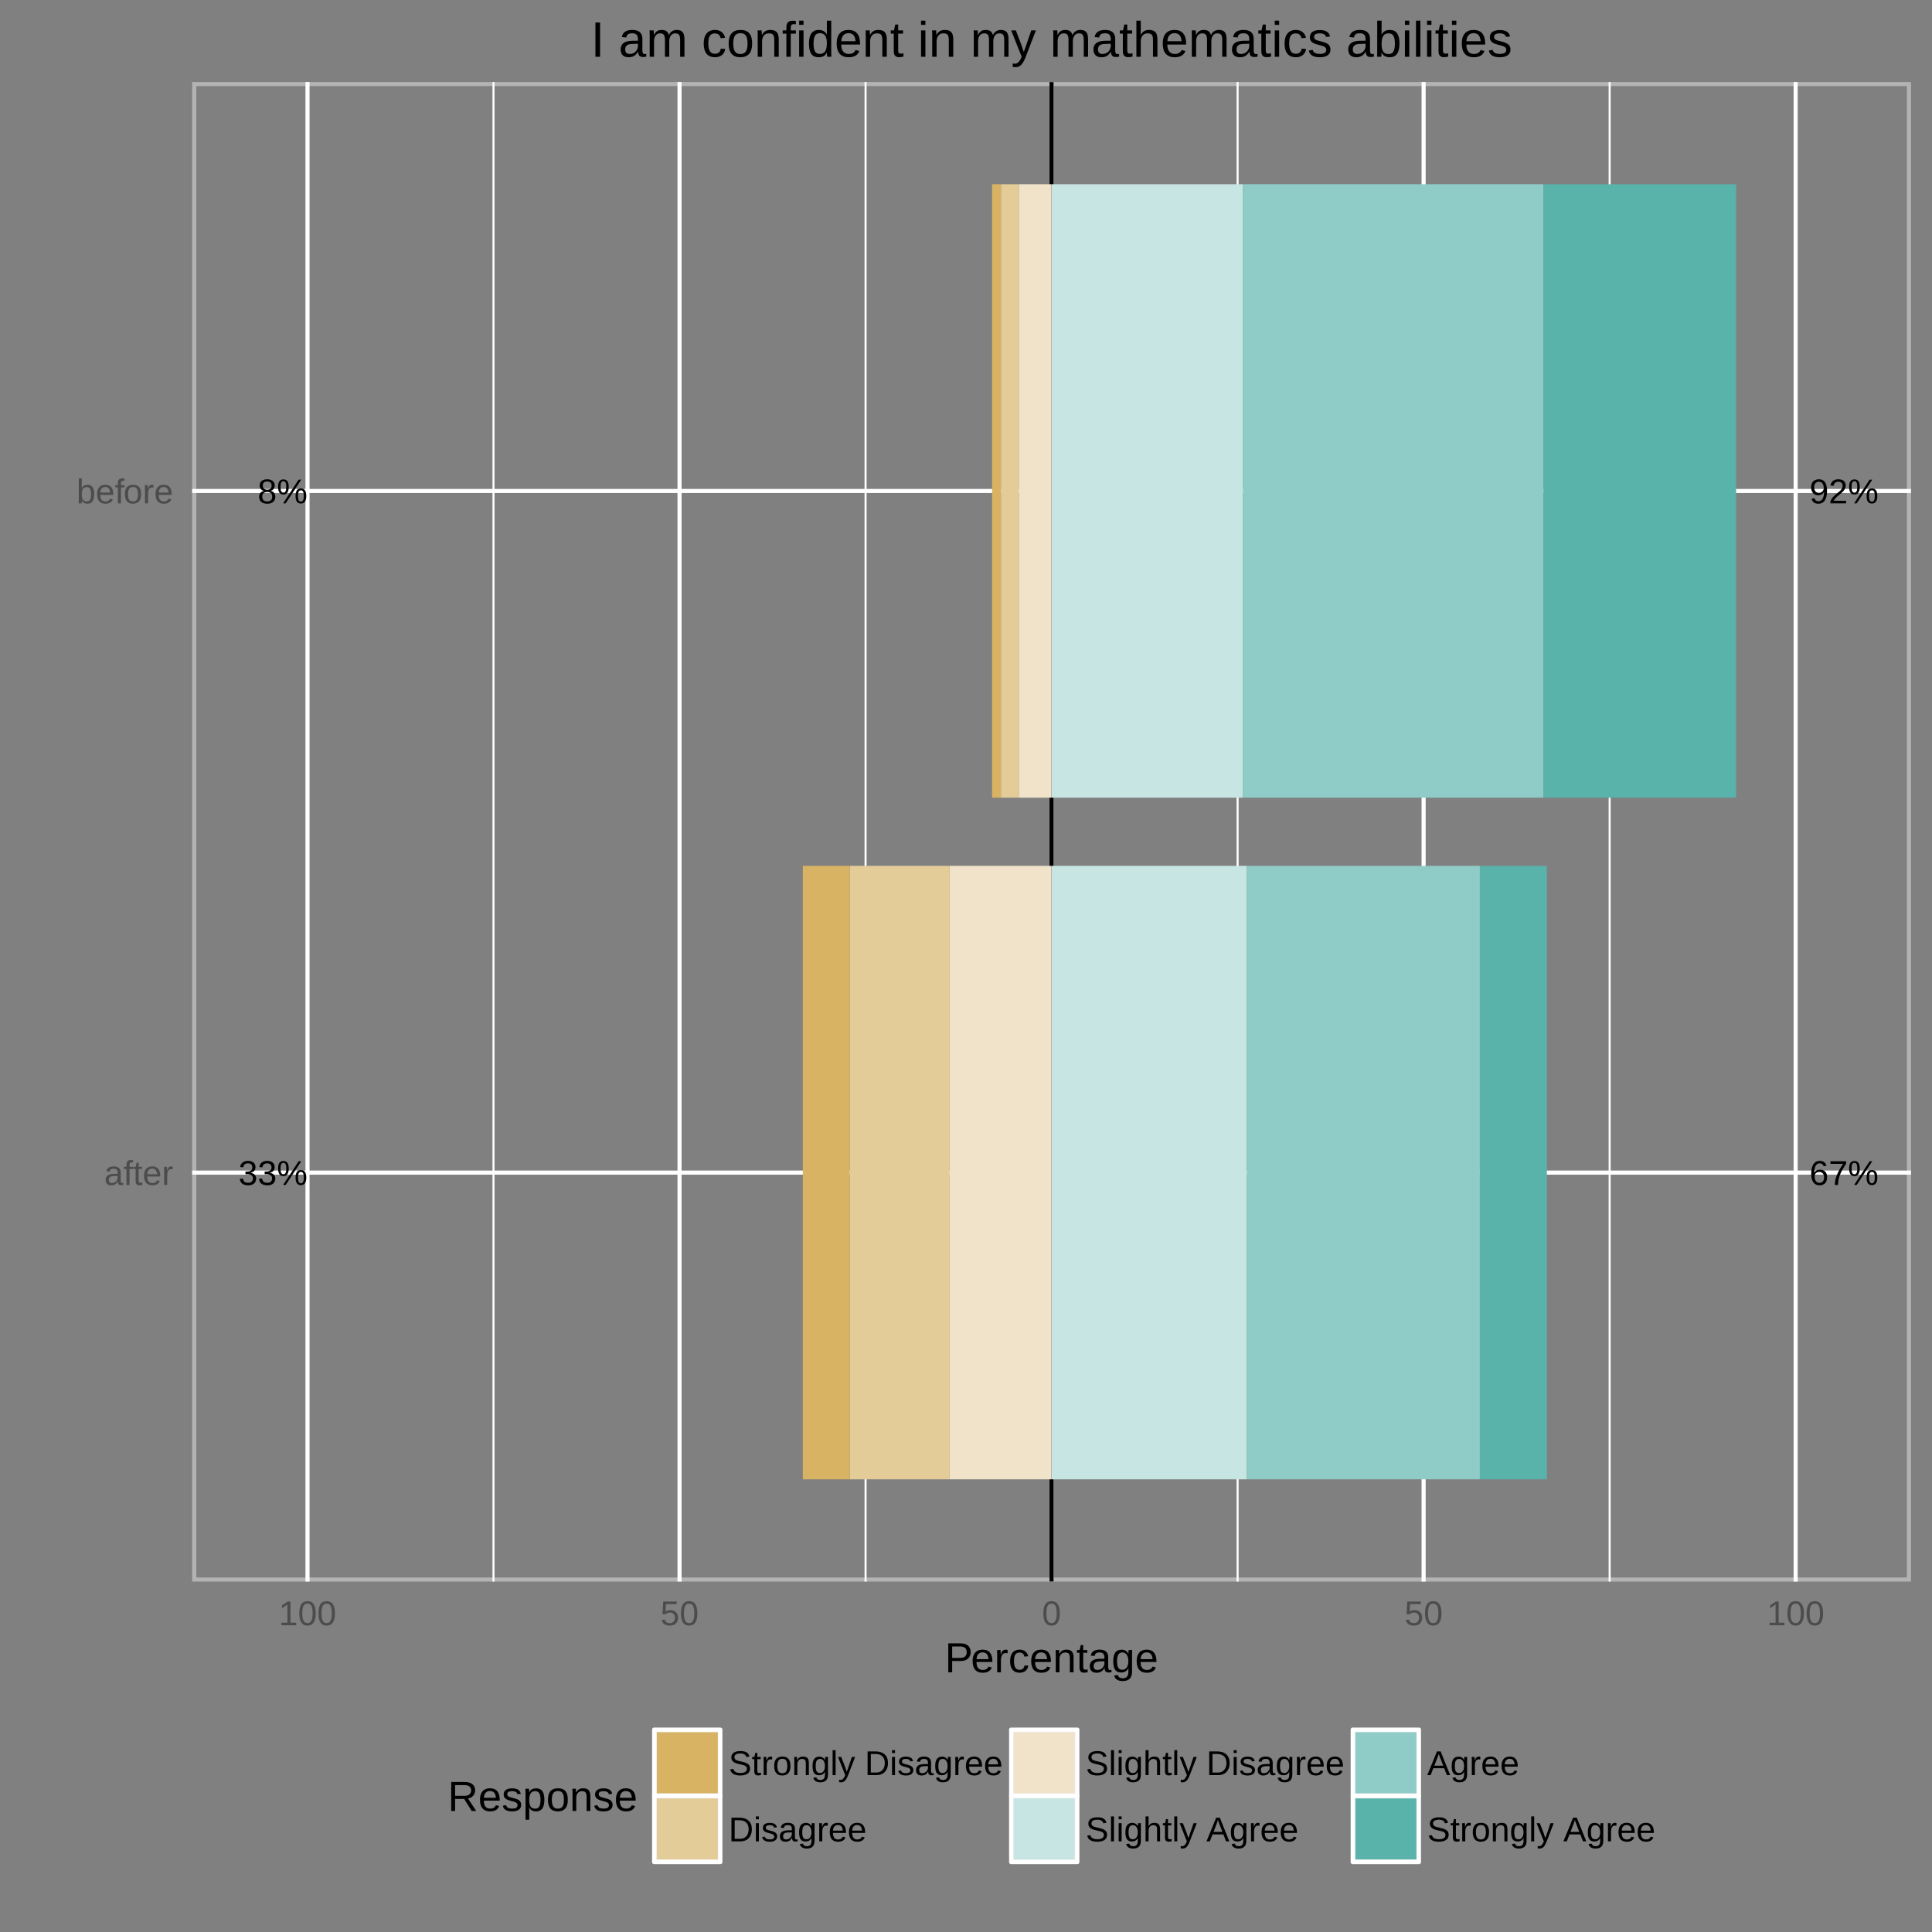 <?xml version="1.0" encoding="UTF-8" standalone="no"?>
<svg
   xmlns:dc="http://purl.org/dc/elements/1.1/"
   xmlns:cc="http://creativecommons.org/ns#"
   xmlns:rdf="http://www.w3.org/1999/02/22-rdf-syntax-ns#"
   xmlns:svg="http://www.w3.org/2000/svg"
   xmlns="http://www.w3.org/2000/svg"
   xmlns:xlink="http://www.w3.org/1999/xlink"
   xmlns:sodipodi="http://sodipodi.sourceforge.net/DTD/sodipodi-0.dtd"
   xmlns:inkscape="http://www.inkscape.org/namespaces/inkscape"
   width="504pt"
   height="504pt"
   viewBox="0 0 504 504"
   version="1.1"
   id="svg2"
   inkscape:version="0.91 r13725"
   sodipodi:docname="confidence.svg">
  <rect x="0" y="0" width="504" height="504" fill="#808080" stroke="none"/>
  <sodipodi:namedview
     pagecolor="#ffffff"
     bordercolor="#666666"
     borderopacity="1"
     objecttolerance="10"
     gridtolerance="10"
     guidetolerance="10"
     inkscape:pageopacity="0"
     inkscape:pageshadow="2"
     inkscape:window-width="1918"
     inkscape:window-height="650"
     id="namedview728"
     showgrid="false"
     inkscape:zoom="0.37460317"
     inkscape:cx="-220.23305"
     inkscape:cy="315"
     inkscape:window-x="0"
     inkscape:window-y="25"
     inkscape:window-maximized="0"
     inkscape:current-layer="svg2" />
  <defs
     id="defs4">
    <g
       id="g6">
      <symbol
         overflow="visible"
         id="glyph0-0">
        <path
           style="stroke:none;"
           d="M 0.906 -6.188 L 5.844 -6.188 L 5.844 0 L 0.906 0 Z M 1.234 -5.859 L 1.234 -0.328 L 5.516 -0.328 L 5.516 -5.859 Z M 1.234 -5.859 "
           id="path9" />
      </symbol>
      <symbol
         overflow="visible"
         id="glyph0-1">
        <path
           style="stroke:none;"
           d="M 4.609 -1.734 C 4.609 -1.16 4.426 -0.711 4.062 -0.391 C 3.707 -0.066 3.188 0.094 2.5 0.094 C 1.844 0.094 1.328 -0.062 0.953 -0.375 C 0.578 -0.695 0.391 -1.145 0.391 -1.719 C 0.391 -2.125 0.504 -2.461 0.734 -2.734 C 0.961 -3.016 1.258 -3.18 1.625 -3.234 L 1.625 -3.25 C 1.289 -3.332 1.023 -3.504 0.828 -3.766 C 0.629 -4.035 0.531 -4.348 0.531 -4.703 C 0.531 -5.172 0.707 -5.551 1.062 -5.844 C 1.414 -6.133 1.891 -6.281 2.484 -6.281 C 3.098 -6.281 3.578 -6.133 3.922 -5.844 C 4.273 -5.562 4.453 -5.176 4.453 -4.688 C 4.453 -4.332 4.352 -4.02 4.156 -3.75 C 3.969 -3.488 3.703 -3.328 3.359 -3.266 L 3.359 -3.25 C 3.754 -3.188 4.062 -3.02 4.281 -2.75 C 4.5 -2.477 4.609 -2.141 4.609 -1.734 Z M 3.641 -4.641 C 3.641 -5.348 3.254 -5.703 2.484 -5.703 C 2.109 -5.703 1.82 -5.613 1.625 -5.438 C 1.438 -5.258 1.344 -4.992 1.344 -4.641 C 1.344 -4.285 1.441 -4.016 1.641 -3.828 C 1.848 -3.648 2.133 -3.562 2.5 -3.562 C 2.863 -3.562 3.145 -3.645 3.344 -3.812 C 3.539 -3.977 3.641 -4.254 3.641 -4.641 Z M 3.797 -1.797 C 3.797 -2.18 3.68 -2.473 3.453 -2.672 C 3.223 -2.867 2.898 -2.969 2.484 -2.969 C 2.086 -2.969 1.773 -2.859 1.547 -2.641 C 1.316 -2.43 1.203 -2.145 1.203 -1.781 C 1.203 -0.926 1.641 -0.5 2.516 -0.5 C 2.941 -0.5 3.258 -0.602 3.469 -0.812 C 3.688 -1.02 3.797 -1.348 3.797 -1.797 Z M 3.797 -1.797 "
           id="path12" />
      </symbol>
      <symbol
         overflow="visible"
         id="glyph0-2">
        <path
           style="stroke:none;"
           d="M 7.688 -1.906 C 7.688 -1.281 7.566 -0.797 7.328 -0.453 C 7.086 -0.117 6.738 0.047 6.281 0.047 C 5.82 0.047 5.473 -0.113 5.234 -0.438 C 5.004 -0.77 4.891 -1.258 4.891 -1.906 C 4.891 -2.57 5 -3.066 5.219 -3.391 C 5.445 -3.723 5.805 -3.891 6.297 -3.891 C 6.773 -3.891 7.125 -3.723 7.344 -3.391 C 7.57 -3.055 7.688 -2.562 7.688 -1.906 Z M 2.312 0 L 1.641 0 L 5.688 -6.188 L 6.375 -6.188 Z M 1.734 -6.25 C 2.203 -6.25 2.547 -6.082 2.766 -5.75 C 2.992 -5.426 3.109 -4.938 3.109 -4.281 C 3.109 -3.645 2.988 -3.156 2.75 -2.812 C 2.52 -2.469 2.176 -2.297 1.719 -2.297 C 1.25 -2.297 0.898 -2.469 0.672 -2.812 C 0.441 -3.156 0.328 -3.645 0.328 -4.281 C 0.328 -4.938 0.438 -5.426 0.656 -5.75 C 0.883 -6.082 1.242 -6.25 1.734 -6.25 Z M 7.031 -1.906 C 7.031 -2.426 6.973 -2.805 6.859 -3.047 C 6.742 -3.285 6.555 -3.406 6.297 -3.406 C 6.023 -3.406 5.828 -3.285 5.703 -3.047 C 5.586 -2.816 5.531 -2.438 5.531 -1.906 C 5.531 -1.406 5.586 -1.035 5.703 -0.797 C 5.828 -0.555 6.02 -0.438 6.281 -0.438 C 6.539 -0.438 6.727 -0.555 6.844 -0.797 C 6.969 -1.047 7.031 -1.414 7.031 -1.906 Z M 2.469 -4.281 C 2.469 -4.801 2.41 -5.176 2.297 -5.406 C 2.18 -5.645 1.992 -5.766 1.734 -5.766 C 1.453 -5.766 1.254 -5.648 1.141 -5.422 C 1.023 -5.191 0.969 -4.812 0.969 -4.281 C 0.969 -3.781 1.023 -3.406 1.141 -3.156 C 1.254 -2.914 1.445 -2.797 1.719 -2.797 C 1.977 -2.797 2.164 -2.914 2.281 -3.156 C 2.406 -3.406 2.469 -3.781 2.469 -4.281 Z M 2.469 -4.281 "
           id="path15" />
      </symbol>
      <symbol
         overflow="visible"
         id="glyph0-3">
        <path
           style="stroke:none;"
           d="M 4.609 -1.703 C 4.609 -1.141 4.426 -0.695 4.062 -0.375 C 3.695 -0.062 3.18 0.094 2.516 0.094 C 1.879 0.094 1.375 -0.047 1 -0.328 C 0.633 -0.617 0.414 -1.039 0.344 -1.594 L 1.156 -1.672 C 1.258 -0.93 1.711 -0.562 2.516 -0.562 C 2.91 -0.562 3.219 -0.66 3.438 -0.859 C 3.664 -1.055 3.781 -1.348 3.781 -1.734 C 3.781 -2.066 3.648 -2.328 3.391 -2.516 C 3.141 -2.711 2.77 -2.812 2.281 -2.812 L 1.828 -2.812 L 1.828 -3.5 L 2.266 -3.5 C 2.691 -3.5 3.023 -3.594 3.266 -3.781 C 3.504 -3.969 3.625 -4.227 3.625 -4.562 C 3.625 -4.895 3.523 -5.156 3.328 -5.344 C 3.141 -5.539 2.852 -5.641 2.469 -5.641 C 2.113 -5.641 1.828 -5.547 1.609 -5.359 C 1.398 -5.18 1.281 -4.93 1.25 -4.609 L 0.453 -4.672 C 0.504 -5.18 0.711 -5.578 1.078 -5.859 C 1.441 -6.141 1.906 -6.281 2.469 -6.281 C 3.094 -6.281 3.578 -6.133 3.922 -5.844 C 4.266 -5.562 4.438 -5.16 4.438 -4.641 C 4.438 -4.242 4.328 -3.922 4.109 -3.672 C 3.891 -3.43 3.566 -3.266 3.141 -3.172 L 3.141 -3.156 C 3.609 -3.102 3.969 -2.945 4.219 -2.688 C 4.477 -2.426 4.609 -2.098 4.609 -1.703 Z M 4.609 -1.703 "
           id="path18" />
      </symbol>
      <symbol
         overflow="visible"
         id="glyph0-4">
        <path
           style="stroke:none;"
           d="M 4.578 -3.219 C 4.578 -2.156 4.383 -1.336 4 -0.766 C 3.613 -0.191 3.062 0.094 2.344 0.094 C 1.852 0.094 1.461 -0.004 1.172 -0.203 C 0.879 -0.41 0.672 -0.742 0.547 -1.203 L 1.312 -1.328 C 1.469 -0.805 1.812 -0.547 2.344 -0.547 C 2.801 -0.547 3.156 -0.754 3.406 -1.172 C 3.656 -1.598 3.785 -2.203 3.797 -2.984 C 3.68 -2.723 3.477 -2.508 3.188 -2.344 C 2.906 -2.188 2.598 -2.109 2.266 -2.109 C 1.703 -2.109 1.254 -2.297 0.922 -2.672 C 0.586 -3.055 0.422 -3.566 0.422 -4.203 C 0.422 -4.848 0.602 -5.352 0.969 -5.719 C 1.332 -6.094 1.836 -6.281 2.484 -6.281 C 3.172 -6.281 3.691 -6.023 4.047 -5.516 C 4.398 -5.004 4.578 -4.238 4.578 -3.219 Z M 3.719 -3.984 C 3.719 -4.484 3.602 -4.883 3.375 -5.188 C 3.145 -5.488 2.836 -5.641 2.453 -5.641 C 2.078 -5.641 1.773 -5.508 1.547 -5.25 C 1.328 -4.988 1.219 -4.641 1.219 -4.203 C 1.219 -3.754 1.328 -3.395 1.547 -3.125 C 1.773 -2.863 2.078 -2.734 2.453 -2.734 C 2.68 -2.734 2.891 -2.785 3.078 -2.891 C 3.273 -2.992 3.43 -3.141 3.547 -3.328 C 3.66 -3.523 3.719 -3.742 3.719 -3.984 Z M 3.719 -3.984 "
           id="path21" />
      </symbol>
      <symbol
         overflow="visible"
         id="glyph0-5">
        <path
           style="stroke:none;"
           d="M 0.453 0 L 0.453 -0.562 C 0.598 -0.906 0.781 -1.207 1 -1.469 C 1.219 -1.727 1.441 -1.961 1.672 -2.172 C 1.91 -2.391 2.145 -2.586 2.375 -2.766 C 2.613 -2.953 2.828 -3.133 3.016 -3.312 C 3.203 -3.5 3.352 -3.691 3.469 -3.891 C 3.582 -4.086 3.641 -4.312 3.641 -4.562 C 3.641 -4.906 3.539 -5.172 3.344 -5.359 C 3.145 -5.547 2.867 -5.641 2.516 -5.641 C 2.18 -5.641 1.906 -5.547 1.688 -5.359 C 1.469 -5.172 1.336 -4.914 1.297 -4.594 L 0.484 -4.656 C 0.547 -5.156 0.754 -5.551 1.109 -5.844 C 1.473 -6.133 1.941 -6.281 2.516 -6.281 C 3.141 -6.281 3.617 -6.133 3.953 -5.844 C 4.285 -5.551 4.453 -5.133 4.453 -4.594 C 4.453 -4.352 4.395 -4.113 4.281 -3.875 C 4.176 -3.633 4.016 -3.395 3.797 -3.156 C 3.578 -2.914 3.164 -2.551 2.562 -2.062 C 2.219 -1.781 1.945 -1.531 1.75 -1.312 C 1.551 -1.094 1.41 -0.879 1.328 -0.672 L 4.547 -0.672 L 4.547 0 Z M 0.453 0 "
           id="path24" />
      </symbol>
      <symbol
         overflow="visible"
         id="glyph0-6">
        <path
           style="stroke:none;"
           d="M 4.609 -2.031 C 4.609 -1.375 4.43 -0.852 4.078 -0.469 C 3.723 -0.094 3.234 0.094 2.609 0.094 C 1.91 0.094 1.375 -0.164 1 -0.688 C 0.633 -1.207 0.453 -1.961 0.453 -2.953 C 0.453 -4.023 0.645 -4.848 1.031 -5.422 C 1.414 -5.992 1.961 -6.281 2.672 -6.281 C 3.609 -6.281 4.195 -5.859 4.438 -5.016 L 3.688 -4.891 C 3.531 -5.391 3.188 -5.641 2.656 -5.641 C 2.207 -5.641 1.859 -5.426 1.609 -5 C 1.367 -4.582 1.25 -3.977 1.25 -3.188 C 1.383 -3.457 1.582 -3.66 1.844 -3.797 C 2.102 -3.93 2.406 -4 2.75 -4 C 3.32 -4 3.773 -3.82 4.109 -3.469 C 4.441 -3.113 4.609 -2.633 4.609 -2.031 Z M 3.812 -1.984 C 3.812 -2.43 3.695 -2.773 3.469 -3.016 C 3.25 -3.266 2.945 -3.391 2.562 -3.391 C 2.188 -3.391 1.883 -3.281 1.656 -3.062 C 1.438 -2.852 1.328 -2.562 1.328 -2.188 C 1.328 -1.707 1.441 -1.312 1.672 -1 C 1.91 -0.695 2.211 -0.547 2.578 -0.547 C 2.961 -0.547 3.266 -0.672 3.484 -0.922 C 3.703 -1.18 3.812 -1.535 3.812 -1.984 Z M 3.812 -1.984 "
           id="path27" />
      </symbol>
      <symbol
         overflow="visible"
         id="glyph0-7">
        <path
           style="stroke:none;"
           d="M 4.547 -5.547 C 3.922 -4.578 3.477 -3.816 3.219 -3.266 C 2.957 -2.723 2.758 -2.188 2.625 -1.656 C 2.5 -1.125 2.438 -0.57 2.438 0 L 1.609 0 C 1.609 -0.789 1.773 -1.625 2.109 -2.5 C 2.441 -3.375 3 -4.379 3.781 -5.516 L 0.469 -5.516 L 0.469 -6.188 L 4.547 -6.188 Z M 4.547 -5.547 "
           id="path30" />
      </symbol>
      <symbol
         overflow="visible"
         id="glyph0-8">
        <path
           style="stroke:none;"
           d="M 4.625 -2.406 C 4.625 -0.738 4.039 0.094 2.875 0.094 C 2.52 0.094 2.223 0.031 1.984 -0.094 C 1.742 -0.227 1.547 -0.441 1.391 -0.734 C 1.391 -0.648 1.383 -0.516 1.375 -0.328 C 1.363 -0.141 1.352 -0.031 1.344 0 L 0.578 0 C 0.598 -0.156 0.609 -0.484 0.609 -0.984 L 0.609 -6.516 L 1.391 -6.516 L 1.391 -4.656 C 1.391 -4.469 1.383 -4.242 1.375 -3.984 L 1.391 -3.984 C 1.547 -4.297 1.742 -4.516 1.984 -4.641 C 2.223 -4.773 2.52 -4.844 2.875 -4.844 C 3.477 -4.844 3.922 -4.641 4.203 -4.234 C 4.484 -3.828 4.625 -3.219 4.625 -2.406 Z M 3.797 -2.375 C 3.797 -3.039 3.707 -3.516 3.531 -3.797 C 3.352 -4.086 3.066 -4.234 2.672 -4.234 C 2.234 -4.234 1.91 -4.078 1.703 -3.766 C 1.492 -3.461 1.391 -2.984 1.391 -2.328 C 1.391 -1.703 1.488 -1.238 1.688 -0.938 C 1.895 -0.645 2.223 -0.5 2.672 -0.5 C 3.066 -0.5 3.352 -0.645 3.531 -0.938 C 3.707 -1.227 3.797 -1.707 3.797 -2.375 Z M 3.797 -2.375 "
           id="path33" />
      </symbol>
      <symbol
         overflow="visible"
         id="glyph0-9">
        <path
           style="stroke:none;"
           d="M 1.219 -2.203 C 1.219 -1.66 1.328 -1.238 1.547 -0.938 C 1.773 -0.645 2.109 -0.5 2.547 -0.5 C 2.879 -0.5 3.148 -0.566 3.359 -0.703 C 3.566 -0.848 3.707 -1.023 3.781 -1.234 L 4.484 -1.031 C 4.191 -0.281 3.547 0.094 2.547 0.094 C 1.836 0.094 1.297 -0.113 0.922 -0.531 C 0.555 -0.957 0.375 -1.582 0.375 -2.406 C 0.375 -3.195 0.555 -3.801 0.922 -4.219 C 1.297 -4.633 1.828 -4.844 2.516 -4.844 C 3.91 -4.844 4.609 -4 4.609 -2.312 L 4.609 -2.203 Z M 3.781 -2.812 C 3.738 -3.312 3.613 -3.676 3.406 -3.906 C 3.195 -4.145 2.895 -4.266 2.5 -4.266 C 2.113 -4.266 1.805 -4.133 1.578 -3.875 C 1.359 -3.613 1.238 -3.258 1.219 -2.812 Z M 3.781 -2.812 "
           id="path36" />
      </symbol>
      <symbol
         overflow="visible"
         id="glyph0-10">
        <path
           style="stroke:none;"
           d="M 1.594 -4.172 L 1.594 0 L 0.797 0 L 0.797 -4.172 L 0.125 -4.172 L 0.125 -4.75 L 0.797 -4.75 L 0.797 -5.297 C 0.797 -5.723 0.891 -6.031 1.078 -6.219 C 1.266 -6.414 1.555 -6.516 1.953 -6.516 C 2.172 -6.516 2.359 -6.492 2.516 -6.453 L 2.516 -5.859 C 2.379 -5.879 2.258 -5.891 2.156 -5.891 C 1.957 -5.891 1.812 -5.836 1.719 -5.734 C 1.633 -5.629 1.594 -5.445 1.594 -5.188 L 1.594 -4.75 L 2.516 -4.75 L 2.516 -4.172 Z M 1.594 -4.172 "
           id="path39" />
      </symbol>
      <symbol
         overflow="visible"
         id="glyph0-11">
        <path
           style="stroke:none;"
           d="M 4.625 -2.375 C 4.625 -1.551 4.441 -0.93 4.078 -0.516 C 3.711 -0.109 3.18 0.094 2.484 0.094 C 1.785 0.094 1.258 -0.117 0.906 -0.547 C 0.551 -0.973 0.375 -1.582 0.375 -2.375 C 0.375 -4.02 1.086 -4.844 2.516 -4.844 C 3.234 -4.844 3.766 -4.641 4.109 -4.234 C 4.453 -3.836 4.625 -3.219 4.625 -2.375 Z M 3.797 -2.375 C 3.797 -3.031 3.695 -3.508 3.5 -3.812 C 3.312 -4.113 2.984 -4.266 2.516 -4.266 C 2.055 -4.266 1.723 -4.109 1.516 -3.797 C 1.305 -3.492 1.203 -3.02 1.203 -2.375 C 1.203 -1.75 1.301 -1.281 1.5 -0.969 C 1.707 -0.656 2.031 -0.5 2.469 -0.5 C 2.945 -0.5 3.285 -0.648 3.484 -0.953 C 3.691 -1.254 3.797 -1.727 3.797 -2.375 Z M 3.797 -2.375 "
           id="path42" />
      </symbol>
      <symbol
         overflow="visible"
         id="glyph0-12">
        <path
           style="stroke:none;"
           d="M 0.625 0 L 0.625 -3.641 C 0.625 -3.984 0.613 -4.352 0.594 -4.75 L 1.344 -4.75 C 1.363 -4.219 1.375 -3.895 1.375 -3.781 L 1.391 -3.781 C 1.523 -4.188 1.672 -4.461 1.828 -4.609 C 1.992 -4.766 2.227 -4.844 2.531 -4.844 C 2.633 -4.844 2.738 -4.828 2.844 -4.797 L 2.844 -4.078 C 2.738 -4.109 2.598 -4.125 2.422 -4.125 C 2.098 -4.125 1.848 -3.977 1.672 -3.688 C 1.504 -3.406 1.422 -3.004 1.422 -2.484 L 1.422 0 Z M 0.625 0 "
           id="path45" />
      </symbol>
      <symbol
         overflow="visible"
         id="glyph0-13">
        <path
           style="stroke:none;"
           d="M 1.812 0.094 C 1.344 0.094 0.984 -0.031 0.734 -0.281 C 0.492 -0.539 0.375 -0.891 0.375 -1.328 C 0.375 -1.816 0.535 -2.191 0.859 -2.453 C 1.191 -2.723 1.719 -2.867 2.438 -2.891 L 3.5 -2.906 L 3.5 -3.156 C 3.5 -3.539 3.414 -3.816 3.25 -3.984 C 3.094 -4.148 2.836 -4.234 2.484 -4.234 C 2.129 -4.234 1.867 -4.172 1.703 -4.047 C 1.547 -3.93 1.453 -3.742 1.422 -3.484 L 0.594 -3.562 C 0.727 -4.414 1.363 -4.844 2.5 -4.844 C 3.094 -4.844 3.539 -4.703 3.844 -4.422 C 4.145 -4.148 4.297 -3.758 4.297 -3.25 L 4.297 -1.203 C 4.297 -0.961 4.328 -0.781 4.391 -0.656 C 4.453 -0.539 4.57 -0.484 4.75 -0.484 C 4.82 -0.484 4.906 -0.492 5 -0.516 L 5 -0.031 C 4.801 0.02 4.598 0.047 4.391 0.047 C 4.098 0.047 3.883 -0.031 3.75 -0.188 C 3.625 -0.344 3.551 -0.582 3.531 -0.906 L 3.5 -0.906 C 3.301 -0.539 3.066 -0.281 2.797 -0.125 C 2.523 0.02 2.195 0.094 1.812 0.094 Z M 2 -0.5 C 2.289 -0.5 2.547 -0.566 2.766 -0.703 C 2.992 -0.836 3.172 -1.02 3.297 -1.25 C 3.43 -1.477 3.5 -1.711 3.5 -1.953 L 3.5 -2.344 L 2.641 -2.328 C 2.266 -2.328 1.977 -2.289 1.781 -2.219 C 1.594 -2.145 1.445 -2.035 1.344 -1.891 C 1.25 -1.742 1.203 -1.551 1.203 -1.312 C 1.203 -1.051 1.27 -0.848 1.406 -0.703 C 1.539 -0.566 1.738 -0.5 2 -0.5 Z M 2 -0.5 "
           id="path48" />
      </symbol>
      <symbol
         overflow="visible"
         id="glyph0-14">
        <path
           style="stroke:none;"
           d="M 2.438 -0.031 C 2.176 0.039 1.91 0.078 1.641 0.078 C 1.004 0.078 0.688 -0.281 0.688 -1 L 0.688 -4.172 L 0.141 -4.172 L 0.141 -4.75 L 0.719 -4.75 L 0.953 -5.812 L 1.484 -5.812 L 1.484 -4.75 L 2.359 -4.75 L 2.359 -4.172 L 1.484 -4.172 L 1.484 -1.172 C 1.484 -0.941 1.52 -0.781 1.594 -0.688 C 1.664 -0.602 1.797 -0.562 1.984 -0.562 C 2.086 -0.562 2.238 -0.582 2.438 -0.625 Z M 2.438 -0.031 "
           id="path51" />
      </symbol>
      <symbol
         overflow="visible"
         id="glyph0-15">
        <path
           style="stroke:none;"
           d="M 0.688 0 L 0.688 -0.672 L 2.266 -0.672 L 2.266 -5.438 L 0.859 -4.438 L 0.859 -5.188 L 2.328 -6.188 L 3.062 -6.188 L 3.062 -0.672 L 4.562 -0.672 L 4.562 0 Z M 0.688 0 "
           id="path54" />
      </symbol>
      <symbol
         overflow="visible"
         id="glyph0-16">
        <path
           style="stroke:none;"
           d="M 4.656 -3.094 C 4.656 -2.062 4.473 -1.27 4.109 -0.719 C 3.742 -0.176 3.203 0.094 2.484 0.094 C 1.773 0.094 1.242 -0.176 0.891 -0.719 C 0.535 -1.258 0.359 -2.051 0.359 -3.094 C 0.359 -4.156 0.531 -4.953 0.875 -5.484 C 1.219 -6.016 1.766 -6.281 2.516 -6.281 C 3.242 -6.281 3.781 -6.008 4.125 -5.469 C 4.477 -4.938 4.656 -4.145 4.656 -3.094 Z M 3.844 -3.094 C 3.844 -3.988 3.738 -4.633 3.531 -5.031 C 3.332 -5.438 2.992 -5.641 2.516 -5.641 C 2.023 -5.641 1.676 -5.441 1.469 -5.047 C 1.258 -4.648 1.156 -4 1.156 -3.094 C 1.156 -2.219 1.258 -1.578 1.469 -1.172 C 1.688 -0.766 2.031 -0.562 2.5 -0.562 C 2.969 -0.562 3.305 -0.77 3.516 -1.188 C 3.734 -1.602 3.844 -2.238 3.844 -3.094 Z M 3.844 -3.094 "
           id="path57" />
      </symbol>
      <symbol
         overflow="visible"
         id="glyph0-17">
        <path
           style="stroke:none;"
           d="M 4.625 -2.016 C 4.625 -1.359 4.43 -0.844 4.047 -0.469 C 3.66 -0.094 3.125 0.094 2.438 0.094 C 1.852 0.094 1.383 -0.031 1.031 -0.281 C 0.676 -0.539 0.453 -0.91 0.359 -1.391 L 1.156 -1.484 C 1.32 -0.867 1.754 -0.562 2.453 -0.562 C 2.867 -0.562 3.195 -0.688 3.438 -0.938 C 3.688 -1.195 3.812 -1.551 3.812 -2 C 3.812 -2.383 3.688 -2.695 3.438 -2.938 C 3.195 -3.188 2.875 -3.312 2.469 -3.312 C 2.25 -3.312 2.047 -3.273 1.859 -3.203 C 1.68 -3.141 1.5 -3.023 1.312 -2.859 L 0.547 -2.859 L 0.75 -6.188 L 4.266 -6.188 L 4.266 -5.516 L 1.469 -5.516 L 1.344 -3.562 C 1.688 -3.82 2.113 -3.953 2.625 -3.953 C 3.238 -3.953 3.723 -3.77 4.078 -3.406 C 4.441 -3.051 4.625 -2.586 4.625 -2.016 Z M 4.625 -2.016 "
           id="path60" />
      </symbol>
      <symbol
         overflow="visible"
         id="glyph0-18">
        <path
           style="stroke:none;"
           d="M 5.594 -1.703 C 5.594 -1.141 5.367 -0.695 4.922 -0.375 C 4.473 -0.062 3.844 0.094 3.031 0.094 C 1.52 0.094 0.645 -0.43 0.406 -1.484 L 1.219 -1.641 C 1.312 -1.273 1.508 -1.004 1.812 -0.828 C 2.125 -0.648 2.539 -0.562 3.062 -0.562 C 3.602 -0.562 4.02 -0.656 4.312 -0.844 C 4.613 -1.031 4.766 -1.305 4.766 -1.672 C 4.766 -1.867 4.719 -2.031 4.625 -2.156 C 4.531 -2.281 4.398 -2.383 4.234 -2.469 C 4.066 -2.551 3.863 -2.617 3.625 -2.672 C 3.395 -2.734 3.141 -2.797 2.859 -2.859 C 2.367 -2.961 2 -3.066 1.75 -3.172 C 1.5 -3.285 1.301 -3.41 1.156 -3.547 C 1.008 -3.68 0.895 -3.836 0.812 -4.016 C 0.738 -4.191 0.703 -4.395 0.703 -4.625 C 0.703 -5.156 0.906 -5.562 1.312 -5.844 C 1.719 -6.133 2.297 -6.281 3.047 -6.281 C 3.754 -6.281 4.289 -6.172 4.656 -5.953 C 5.031 -5.742 5.289 -5.379 5.438 -4.859 L 4.625 -4.719 C 4.531 -5.039 4.352 -5.273 4.094 -5.422 C 3.844 -5.578 3.492 -5.656 3.047 -5.656 C 2.547 -5.656 2.164 -5.57 1.906 -5.406 C 1.645 -5.238 1.516 -4.992 1.516 -4.672 C 1.516 -4.484 1.562 -4.328 1.656 -4.203 C 1.758 -4.078 1.906 -3.969 2.094 -3.875 C 2.289 -3.789 2.676 -3.688 3.25 -3.562 C 3.438 -3.52 3.625 -3.473 3.812 -3.422 C 4 -3.379 4.176 -3.328 4.344 -3.266 C 4.52 -3.203 4.68 -3.129 4.828 -3.047 C 4.984 -2.961 5.117 -2.859 5.234 -2.734 C 5.348 -2.609 5.438 -2.461 5.5 -2.297 C 5.562 -2.129 5.594 -1.93 5.594 -1.703 Z M 5.594 -1.703 "
           id="path63" />
      </symbol>
      <symbol
         overflow="visible"
         id="glyph0-19">
        <path
           style="stroke:none;"
           d="M 3.625 0 L 3.625 -3.016 C 3.625 -3.328 3.594 -3.566 3.531 -3.734 C 3.469 -3.91 3.367 -4.035 3.234 -4.109 C 3.098 -4.191 2.898 -4.234 2.641 -4.234 C 2.266 -4.234 1.969 -4.102 1.75 -3.844 C 1.531 -3.582 1.422 -3.219 1.422 -2.75 L 1.422 0 L 0.625 0 L 0.625 -3.734 C 0.625 -4.297 0.613 -4.633 0.594 -4.75 L 1.344 -4.75 C 1.344 -4.738 1.344 -4.703 1.344 -4.641 C 1.352 -4.578 1.359 -4.504 1.359 -4.422 C 1.367 -4.336 1.375 -4.176 1.375 -3.938 L 1.391 -3.938 C 1.578 -4.27 1.785 -4.504 2.016 -4.641 C 2.254 -4.773 2.551 -4.844 2.906 -4.844 C 3.438 -4.844 3.82 -4.711 4.062 -4.453 C 4.301 -4.191 4.422 -3.766 4.422 -3.172 L 4.422 0 Z M 3.625 0 "
           id="path66" />
      </symbol>
      <symbol
         overflow="visible"
         id="glyph0-20">
        <path
           style="stroke:none;"
           d="M 2.406 1.875 C 1.883 1.875 1.469 1.77 1.156 1.562 C 0.852 1.352 0.66 1.062 0.578 0.688 L 1.375 0.578 C 1.426 0.797 1.539 0.961 1.719 1.078 C 1.895 1.203 2.133 1.266 2.438 1.266 C 3.219 1.266 3.609 0.801 3.609 -0.125 L 3.609 -0.891 C 3.453 -0.578 3.242 -0.344 2.984 -0.188 C 2.723 -0.039 2.422 0.031 2.078 0.031 C 1.492 0.031 1.062 -0.16 0.781 -0.547 C 0.508 -0.93 0.375 -1.539 0.375 -2.375 C 0.375 -3.207 0.52 -3.82 0.812 -4.219 C 1.113 -4.625 1.562 -4.828 2.156 -4.828 C 2.5 -4.828 2.789 -4.75 3.031 -4.594 C 3.281 -4.445 3.473 -4.227 3.609 -3.938 L 3.625 -3.938 C 3.625 -4.031 3.629 -4.18 3.641 -4.391 C 3.648 -4.609 3.66 -4.727 3.672 -4.75 L 4.422 -4.75 C 4.41 -4.594 4.406 -4.266 4.406 -3.766 L 4.406 -0.141 C 4.406 1.203 3.738 1.875 2.406 1.875 Z M 3.609 -2.375 C 3.609 -2.758 3.555 -3.094 3.453 -3.375 C 3.348 -3.656 3.195 -3.867 3 -4.016 C 2.812 -4.16 2.598 -4.234 2.359 -4.234 C 1.953 -4.234 1.656 -4.086 1.469 -3.797 C 1.289 -3.504 1.203 -3.031 1.203 -2.375 C 1.203 -1.727 1.285 -1.258 1.453 -0.969 C 1.629 -0.688 1.926 -0.547 2.344 -0.547 C 2.594 -0.547 2.812 -0.617 3 -0.766 C 3.195 -0.91 3.348 -1.117 3.453 -1.391 C 3.555 -1.672 3.609 -2 3.609 -2.375 Z M 3.609 -2.375 "
           id="path69" />
      </symbol>
      <symbol
         overflow="visible"
         id="glyph0-21">
        <path
           style="stroke:none;"
           d="M 0.609 0 L 0.609 -6.516 L 1.391 -6.516 L 1.391 0 Z M 0.609 0 "
           id="path72" />
      </symbol>
      <symbol
         overflow="visible"
         id="glyph0-22">
        <path
           style="stroke:none;"
           d="M 0.844 1.875 C 0.625 1.875 0.441 1.852 0.297 1.812 L 0.297 1.219 C 0.41 1.238 0.531 1.25 0.656 1.25 C 1.156 1.25 1.547 0.891 1.828 0.172 L 1.906 -0.016 L 0.016 -4.75 L 0.859 -4.75 L 1.875 -2.125 C 1.883 -2.082 1.898 -2.031 1.922 -1.969 C 1.941 -1.914 2.004 -1.727 2.109 -1.406 C 2.223 -1.082 2.285 -0.898 2.297 -0.859 L 2.609 -1.734 L 3.641 -4.75 L 4.484 -4.75 L 2.656 0 C 2.457 0.508 2.27 0.883 2.094 1.125 C 1.926 1.375 1.738 1.562 1.531 1.688 C 1.332 1.812 1.102 1.875 0.844 1.875 Z M 0.844 1.875 "
           id="path75" />
      </symbol>
      <symbol
         overflow="visible"
         id="glyph0-23">
        <path
           style="stroke:none;"
           d=""
           id="path78" />
      </symbol>
      <symbol
         overflow="visible"
         id="glyph0-24">
        <path
           style="stroke:none;"
           d="M 6.062 -3.156 C 6.062 -2.52 5.938 -1.961 5.688 -1.484 C 5.445 -1.004 5.098 -0.633 4.641 -0.375 C 4.18 -0.125 3.648 0 3.047 0 L 0.734 0 L 0.734 -6.188 L 2.781 -6.188 C 3.832 -6.188 4.641 -5.922 5.203 -5.391 C 5.773 -4.867 6.062 -4.125 6.062 -3.156 Z M 5.219 -3.156 C 5.219 -3.926 5.008 -4.508 4.594 -4.906 C 4.176 -5.312 3.566 -5.516 2.766 -5.516 L 1.578 -5.516 L 1.578 -0.672 L 2.953 -0.672 C 3.41 -0.672 3.812 -0.77 4.156 -0.969 C 4.5 -1.164 4.758 -1.453 4.938 -1.828 C 5.125 -2.203 5.219 -2.645 5.219 -3.156 Z M 5.219 -3.156 "
           id="path81" />
      </symbol>
      <symbol
         overflow="visible"
         id="glyph0-25">
        <path
           style="stroke:none;"
           d="M 0.609 -5.766 L 0.609 -6.516 L 1.391 -6.516 L 1.391 -5.766 Z M 0.609 0 L 0.609 -4.75 L 1.391 -4.75 L 1.391 0 Z M 0.609 0 "
           id="path84" />
      </symbol>
      <symbol
         overflow="visible"
         id="glyph0-26">
        <path
           style="stroke:none;"
           d="M 4.172 -1.312 C 4.172 -0.863 4 -0.516 3.656 -0.266 C 3.32 -0.023 2.852 0.094 2.25 0.094 C 1.656 0.094 1.195 -0.004 0.875 -0.203 C 0.551 -0.398 0.344 -0.703 0.25 -1.109 L 0.953 -1.25 C 1.016 -1 1.148 -0.812 1.359 -0.688 C 1.578 -0.57 1.875 -0.516 2.25 -0.516 C 2.645 -0.516 2.938 -0.578 3.125 -0.703 C 3.312 -0.828 3.406 -1.008 3.406 -1.25 C 3.406 -1.438 3.336 -1.586 3.203 -1.703 C 3.078 -1.828 2.875 -1.926 2.594 -2 L 2.016 -2.156 C 1.566 -2.27 1.242 -2.379 1.047 -2.484 C 0.859 -2.598 0.707 -2.734 0.594 -2.891 C 0.488 -3.055 0.438 -3.258 0.438 -3.5 C 0.438 -3.938 0.586 -4.266 0.891 -4.484 C 1.203 -4.711 1.656 -4.828 2.25 -4.828 C 2.781 -4.828 3.195 -4.734 3.5 -4.547 C 3.812 -4.367 4.008 -4.078 4.094 -3.672 L 3.375 -3.578 C 3.332 -3.785 3.211 -3.945 3.016 -4.062 C 2.828 -4.176 2.57 -4.234 2.25 -4.234 C 1.895 -4.234 1.629 -4.176 1.453 -4.062 C 1.285 -3.957 1.203 -3.797 1.203 -3.578 C 1.203 -3.441 1.238 -3.328 1.312 -3.234 C 1.383 -3.148 1.488 -3.078 1.625 -3.016 C 1.758 -2.953 2.051 -2.867 2.5 -2.766 C 2.914 -2.66 3.211 -2.562 3.391 -2.469 C 3.578 -2.383 3.723 -2.285 3.828 -2.172 C 3.941 -2.066 4.023 -1.941 4.078 -1.797 C 4.141 -1.66 4.172 -1.5 4.172 -1.312 Z M 4.172 -1.312 "
           id="path87" />
      </symbol>
      <symbol
         overflow="visible"
         id="glyph0-27">
        <path
           style="stroke:none;"
           d="M 1.391 -3.938 C 1.555 -4.25 1.758 -4.477 2 -4.625 C 2.238 -4.77 2.539 -4.844 2.906 -4.844 C 3.426 -4.844 3.805 -4.711 4.047 -4.453 C 4.297 -4.203 4.422 -3.773 4.422 -3.172 L 4.422 0 L 3.625 0 L 3.625 -3.016 C 3.625 -3.348 3.594 -3.594 3.531 -3.75 C 3.469 -3.914 3.363 -4.035 3.219 -4.109 C 3.082 -4.191 2.891 -4.234 2.641 -4.234 C 2.273 -4.234 1.977 -4.102 1.75 -3.844 C 1.531 -3.582 1.422 -3.234 1.422 -2.797 L 1.422 0 L 0.625 0 L 0.625 -6.516 L 1.422 -6.516 L 1.422 -4.828 C 1.422 -4.648 1.414 -4.461 1.406 -4.266 C 1.395 -4.078 1.383 -3.969 1.375 -3.938 Z M 1.391 -3.938 "
           id="path90" />
      </symbol>
      <symbol
         overflow="visible"
         id="glyph0-28">
        <path
           style="stroke:none;"
           d="M 5.125 0 L 4.422 -1.812 L 1.594 -1.812 L 0.891 0 L 0.016 0 L 2.547 -6.188 L 3.5 -6.188 L 5.984 0 Z M 3.016 -5.562 L 2.969 -5.438 C 2.895 -5.195 2.785 -4.883 2.641 -4.5 L 1.859 -2.469 L 4.172 -2.469 L 3.375 -4.516 C 3.289 -4.711 3.207 -4.938 3.125 -5.188 Z M 3.016 -5.562 "
           id="path93" />
      </symbol>
      <symbol
         overflow="visible"
         id="glyph1-0">
        <path
           style="stroke:none;"
           d="M 1.094 -7.562 L 7.141 -7.562 L 7.141 0 L 1.094 0 Z M 1.516 -7.156 L 1.516 -0.406 L 6.734 -0.406 L 6.734 -7.156 Z M 1.516 -7.156 "
           id="path96" />
      </symbol>
      <symbol
         overflow="visible"
         id="glyph1-1">
        <path
           style="stroke:none;"
           d="M 6.75 -5.297 C 6.75 -4.578 6.516 -4.004 6.047 -3.578 C 5.586 -3.16 4.957 -2.953 4.156 -2.953 L 1.922 -2.953 L 1.922 0 L 0.906 0 L 0.906 -7.562 L 4.094 -7.562 C 4.938 -7.562 5.586 -7.363 6.047 -6.969 C 6.516 -6.57 6.75 -6.016 6.75 -5.297 Z M 5.719 -5.281 C 5.719 -6.258 5.133 -6.75 3.969 -6.75 L 1.922 -6.75 L 1.922 -3.766 L 4 -3.766 C 5.145 -3.766 5.719 -4.27 5.719 -5.281 Z M 5.719 -5.281 "
           id="path99" />
      </symbol>
      <symbol
         overflow="visible"
         id="glyph1-2">
        <path
           style="stroke:none;"
           d="M 1.484 -2.703 C 1.484 -2.035 1.617 -1.52 1.891 -1.156 C 2.172 -0.801 2.578 -0.625 3.109 -0.625 C 3.523 -0.625 3.859 -0.707 4.109 -0.875 C 4.359 -1.039 4.531 -1.254 4.625 -1.516 L 5.469 -1.266 C 5.125 -0.348 4.336 0.109 3.109 0.109 C 2.242 0.109 1.586 -0.145 1.141 -0.656 C 0.691 -1.164 0.469 -1.926 0.469 -2.938 C 0.469 -3.906 0.691 -4.645 1.141 -5.156 C 1.586 -5.664 2.227 -5.922 3.062 -5.922 C 4.77 -5.922 5.625 -4.891 5.625 -2.828 L 5.625 -2.703 Z M 4.625 -3.438 C 4.57 -4.051 4.414 -4.5 4.156 -4.781 C 3.906 -5.062 3.535 -5.203 3.047 -5.203 C 2.578 -5.203 2.207 -5.047 1.938 -4.734 C 1.664 -4.422 1.52 -3.988 1.5 -3.438 Z M 4.625 -3.438 "
           id="path102" />
      </symbol>
      <symbol
         overflow="visible"
         id="glyph1-3">
        <path
           style="stroke:none;"
           d="M 0.766 0 L 0.766 -4.453 C 0.766 -4.867 0.754 -5.32 0.734 -5.812 L 1.641 -5.812 C 1.672 -5.156 1.688 -4.758 1.688 -4.625 L 1.703 -4.625 C 1.859 -5.125 2.035 -5.461 2.234 -5.641 C 2.441 -5.828 2.727 -5.922 3.094 -5.922 C 3.219 -5.922 3.348 -5.898 3.484 -5.859 L 3.484 -4.984 C 3.348 -5.016 3.176 -5.031 2.969 -5.031 C 2.562 -5.031 2.254 -4.859 2.047 -4.516 C 1.836 -4.172 1.734 -3.676 1.734 -3.031 L 1.734 0 Z M 0.766 0 "
           id="path105" />
      </symbol>
      <symbol
         overflow="visible"
         id="glyph1-4">
        <path
           style="stroke:none;"
           d="M 1.484 -2.938 C 1.484 -2.156 1.602 -1.578 1.844 -1.203 C 2.082 -0.836 2.445 -0.656 2.938 -0.656 C 3.281 -0.656 3.566 -0.75 3.797 -0.938 C 4.035 -1.125 4.18 -1.41 4.234 -1.797 L 5.203 -1.734 C 5.129 -1.172 4.891 -0.723 4.484 -0.391 C 4.086 -0.055 3.582 0.109 2.969 0.109 C 2.156 0.109 1.535 -0.145 1.109 -0.656 C 0.68 -1.176 0.469 -1.926 0.469 -2.906 C 0.469 -3.883 0.68 -4.629 1.109 -5.141 C 1.535 -5.66 2.148 -5.922 2.953 -5.922 C 3.547 -5.922 4.039 -5.766 4.438 -5.453 C 4.832 -5.148 5.078 -4.727 5.172 -4.188 L 4.188 -4.109 C 4.133 -4.43 4.004 -4.688 3.797 -4.875 C 3.598 -5.062 3.312 -5.156 2.938 -5.156 C 2.426 -5.156 2.055 -4.984 1.828 -4.641 C 1.598 -4.305 1.484 -3.738 1.484 -2.938 Z M 1.484 -2.938 "
           id="path108" />
      </symbol>
      <symbol
         overflow="visible"
         id="glyph1-5">
        <path
           style="stroke:none;"
           d="M 4.438 0 L 4.438 -3.688 C 4.438 -4.07 4.395 -4.367 4.312 -4.578 C 4.238 -4.785 4.117 -4.938 3.953 -5.031 C 3.797 -5.125 3.555 -5.172 3.234 -5.172 C 2.766 -5.172 2.395 -5.008 2.125 -4.688 C 1.863 -4.375 1.734 -3.938 1.734 -3.375 L 1.734 0 L 0.766 0 L 0.766 -4.578 C 0.766 -5.254 0.754 -5.664 0.734 -5.812 L 1.641 -5.812 C 1.648 -5.789 1.656 -5.738 1.656 -5.656 C 1.656 -5.582 1.656 -5.492 1.656 -5.391 C 1.664 -5.297 1.676 -5.102 1.688 -4.812 L 1.703 -4.812 C 1.922 -5.219 2.176 -5.504 2.469 -5.672 C 2.758 -5.836 3.125 -5.922 3.562 -5.922 C 4.195 -5.922 4.66 -5.758 4.953 -5.438 C 5.254 -5.125 5.406 -4.602 5.406 -3.875 L 5.406 0 Z M 4.438 0 "
           id="path111" />
      </symbol>
      <symbol
         overflow="visible"
         id="glyph1-6">
        <path
           style="stroke:none;"
           d="M 2.969 -0.047 C 2.656 0.047 2.332 0.094 2 0.094 C 1.227 0.094 0.844 -0.348 0.844 -1.234 L 0.844 -5.109 L 0.172 -5.109 L 0.172 -5.812 L 0.875 -5.812 L 1.156 -7.109 L 1.812 -7.109 L 1.812 -5.812 L 2.875 -5.812 L 2.875 -5.109 L 1.812 -5.109 L 1.812 -1.438 C 1.812 -1.156 1.852 -0.957 1.938 -0.844 C 2.031 -0.738 2.191 -0.688 2.422 -0.688 C 2.547 -0.688 2.727 -0.707 2.969 -0.75 Z M 2.969 -0.047 "
           id="path114" />
      </symbol>
      <symbol
         overflow="visible"
         id="glyph1-7">
        <path
           style="stroke:none;"
           d="M 2.219 0.109 C 1.633 0.109 1.195 -0.039 0.906 -0.344 C 0.613 -0.656 0.469 -1.082 0.469 -1.625 C 0.469 -2.227 0.664 -2.688 1.062 -3 C 1.457 -3.32 2.094 -3.5 2.969 -3.531 L 4.281 -3.547 L 4.281 -3.859 C 4.281 -4.336 4.176 -4.676 3.969 -4.875 C 3.77 -5.082 3.457 -5.188 3.031 -5.188 C 2.602 -5.188 2.289 -5.113 2.094 -4.969 C 1.895 -4.82 1.773 -4.586 1.734 -4.266 L 0.719 -4.344 C 0.883 -5.395 1.664 -5.922 3.062 -5.922 C 3.789 -5.922 4.336 -5.754 4.703 -5.422 C 5.078 -5.086 5.266 -4.602 5.266 -3.969 L 5.266 -1.469 C 5.266 -1.176 5.301 -0.957 5.375 -0.812 C 5.445 -0.664 5.586 -0.594 5.797 -0.594 C 5.891 -0.594 6 -0.609 6.125 -0.641 L 6.125 -0.031 C 5.875 0.02 5.625 0.047 5.375 0.047 C 5.008 0.047 4.742 -0.047 4.578 -0.234 C 4.422 -0.422 4.332 -0.711 4.312 -1.109 L 4.281 -1.109 C 4.031 -0.672 3.738 -0.359 3.406 -0.172 C 3.082 0.016 2.688 0.109 2.219 0.109 Z M 2.438 -0.625 C 2.789 -0.625 3.102 -0.703 3.375 -0.859 C 3.656 -1.016 3.875 -1.234 4.031 -1.516 C 4.195 -1.797 4.281 -2.086 4.281 -2.391 L 4.281 -2.875 L 3.219 -2.844 C 2.77 -2.844 2.426 -2.797 2.188 -2.703 C 1.957 -2.617 1.781 -2.488 1.656 -2.312 C 1.531 -2.133 1.469 -1.898 1.469 -1.609 C 1.469 -1.297 1.551 -1.051 1.719 -0.875 C 1.883 -0.707 2.125 -0.625 2.438 -0.625 Z M 2.438 -0.625 "
           id="path117" />
      </symbol>
      <symbol
         overflow="visible"
         id="glyph1-8">
        <path
           style="stroke:none;"
           d="M 2.938 2.281 C 2.312 2.281 1.805 2.156 1.422 1.906 C 1.047 1.656 0.805 1.301 0.703 0.844 L 1.672 0.703 C 1.734 0.973 1.875 1.18 2.094 1.328 C 2.32 1.473 2.613 1.547 2.969 1.547 C 3.938 1.547 4.422 0.984 4.422 -0.141 L 4.422 -1.078 L 4.406 -1.078 C 4.219 -0.703 3.961 -0.422 3.641 -0.234 C 3.328 -0.047 2.957 0.047 2.531 0.047 C 1.82 0.047 1.301 -0.188 0.969 -0.656 C 0.633 -1.133 0.469 -1.879 0.469 -2.891 C 0.469 -3.922 0.645 -4.68 1 -5.172 C 1.363 -5.66 1.91 -5.906 2.641 -5.906 C 3.055 -5.906 3.414 -5.812 3.719 -5.625 C 4.02 -5.438 4.254 -5.164 4.422 -4.812 C 4.422 -4.926 4.426 -5.113 4.438 -5.375 C 4.457 -5.645 4.473 -5.789 4.484 -5.812 L 5.406 -5.812 C 5.383 -5.613 5.375 -5.211 5.375 -4.609 L 5.375 -0.172 C 5.375 1.461 4.562 2.281 2.938 2.281 Z M 4.422 -2.906 C 4.422 -3.375 4.352 -3.781 4.219 -4.125 C 4.094 -4.469 3.91 -4.727 3.672 -4.906 C 3.441 -5.094 3.176 -5.188 2.875 -5.188 C 2.383 -5.188 2.023 -5.004 1.797 -4.641 C 1.578 -4.285 1.469 -3.707 1.469 -2.906 C 1.469 -2.113 1.57 -1.539 1.781 -1.188 C 1.988 -0.844 2.348 -0.672 2.859 -0.672 C 3.16 -0.672 3.43 -0.758 3.672 -0.938 C 3.91 -1.113 4.094 -1.367 4.219 -1.703 C 4.352 -2.047 4.422 -2.445 4.422 -2.906 Z M 4.422 -2.906 "
           id="path120" />
      </symbol>
      <symbol
         overflow="visible"
         id="glyph1-9">
        <path
           style="stroke:none;"
           d="M 6.25 0 L 4.281 -3.141 L 1.922 -3.141 L 1.922 0 L 0.906 0 L 0.906 -7.562 L 4.469 -7.562 C 5.312 -7.562 5.969 -7.367 6.438 -6.984 C 6.906 -6.609 7.141 -6.082 7.141 -5.406 C 7.141 -4.844 6.973 -4.367 6.641 -3.984 C 6.316 -3.598 5.863 -3.359 5.281 -3.266 L 7.438 0 Z M 6.109 -5.391 C 6.109 -5.828 5.957 -6.16 5.656 -6.391 C 5.352 -6.629 4.922 -6.75 4.359 -6.75 L 1.922 -6.75 L 1.922 -3.953 L 4.406 -3.953 C 4.945 -3.953 5.363 -4.078 5.656 -4.328 C 5.957 -4.578 6.109 -4.93 6.109 -5.391 Z M 6.109 -5.391 "
           id="path123" />
      </symbol>
      <symbol
         overflow="visible"
         id="glyph1-10">
        <path
           style="stroke:none;"
           d="M 5.109 -1.609 C 5.109 -1.055 4.898 -0.629 4.484 -0.328 C 4.066 -0.035 3.488 0.109 2.75 0.109 C 2.02 0.109 1.457 -0.008 1.062 -0.25 C 0.676 -0.488 0.426 -0.859 0.312 -1.359 L 1.156 -1.531 C 1.238 -1.219 1.41 -0.988 1.672 -0.844 C 1.93 -0.695 2.289 -0.625 2.75 -0.625 C 3.238 -0.625 3.594 -0.695 3.812 -0.844 C 4.039 -1 4.156 -1.227 4.156 -1.531 C 4.156 -1.758 4.078 -1.941 3.922 -2.078 C 3.766 -2.223 3.508 -2.344 3.156 -2.438 L 2.469 -2.625 C 1.914 -2.77 1.52 -2.91 1.281 -3.047 C 1.051 -3.18 0.867 -3.348 0.734 -3.547 C 0.598 -3.742 0.531 -3.988 0.531 -4.281 C 0.531 -4.812 0.719 -5.211 1.094 -5.484 C 1.477 -5.766 2.031 -5.906 2.75 -5.906 C 3.395 -5.906 3.906 -5.789 4.281 -5.562 C 4.656 -5.332 4.895 -4.973 5 -4.484 L 4.125 -4.375 C 4.07 -4.633 3.926 -4.832 3.688 -4.969 C 3.457 -5.102 3.145 -5.172 2.75 -5.172 C 2.312 -5.172 1.988 -5.102 1.781 -4.969 C 1.582 -4.844 1.484 -4.645 1.484 -4.375 C 1.484 -4.207 1.523 -4.066 1.609 -3.953 C 1.691 -3.848 1.816 -3.758 1.984 -3.688 C 2.148 -3.613 2.504 -3.508 3.047 -3.375 C 3.555 -3.25 3.926 -3.129 4.156 -3.016 C 4.383 -2.91 4.562 -2.789 4.688 -2.656 C 4.82 -2.52 4.926 -2.363 5 -2.188 C 5.07 -2.02 5.109 -1.828 5.109 -1.609 Z M 5.109 -1.609 "
           id="path126" />
      </symbol>
      <symbol
         overflow="visible"
         id="glyph1-11">
        <path
           style="stroke:none;"
           d="M 5.656 -2.938 C 5.656 -0.906 4.941 0.109 3.516 0.109 C 2.617 0.109 2.02 -0.227 1.719 -0.906 L 1.688 -0.906 C 1.695 -0.875 1.703 -0.566 1.703 0.016 L 1.703 2.281 L 0.734 2.281 L 0.734 -4.625 C 0.734 -5.219 0.723 -5.613 0.703 -5.812 L 1.641 -5.812 C 1.648 -5.801 1.656 -5.75 1.656 -5.656 C 1.664 -5.57 1.676 -5.438 1.688 -5.25 C 1.695 -5.07 1.703 -4.945 1.703 -4.875 L 1.719 -4.875 C 1.895 -5.238 2.125 -5.5 2.406 -5.656 C 2.688 -5.82 3.055 -5.906 3.516 -5.906 C 4.234 -5.906 4.77 -5.664 5.125 -5.188 C 5.477 -4.707 5.656 -3.957 5.656 -2.938 Z M 4.641 -2.906 C 4.641 -3.719 4.531 -4.297 4.312 -4.641 C 4.094 -4.992 3.742 -5.172 3.266 -5.172 C 2.891 -5.172 2.594 -5.086 2.375 -4.922 C 2.156 -4.766 1.988 -4.516 1.875 -4.172 C 1.758 -3.828 1.703 -3.383 1.703 -2.844 C 1.703 -2.07 1.82 -1.504 2.062 -1.141 C 2.312 -0.785 2.711 -0.609 3.266 -0.609 C 3.742 -0.609 4.094 -0.785 4.312 -1.141 C 4.531 -1.492 4.641 -2.082 4.641 -2.906 Z M 4.641 -2.906 "
           id="path129" />
      </symbol>
      <symbol
         overflow="visible"
         id="glyph1-12">
        <path
           style="stroke:none;"
           d="M 5.656 -2.906 C 5.656 -1.895 5.43 -1.141 4.984 -0.641 C 4.535 -0.141 3.883 0.109 3.031 0.109 C 2.188 0.109 1.547 -0.145 1.109 -0.656 C 0.68 -1.176 0.469 -1.926 0.469 -2.906 C 0.469 -4.914 1.332 -5.922 3.062 -5.922 C 3.957 -5.922 4.613 -5.676 5.031 -5.188 C 5.445 -4.695 5.656 -3.938 5.656 -2.906 Z M 4.641 -2.906 C 4.641 -3.707 4.52 -4.289 4.281 -4.656 C 4.039 -5.02 3.641 -5.203 3.078 -5.203 C 2.516 -5.203 2.109 -5.016 1.859 -4.641 C 1.609 -4.273 1.484 -3.695 1.484 -2.906 C 1.484 -2.145 1.602 -1.57 1.844 -1.188 C 2.094 -0.801 2.488 -0.609 3.031 -0.609 C 3.602 -0.609 4.016 -0.789 4.266 -1.156 C 4.516 -1.531 4.641 -2.113 4.641 -2.906 Z M 4.641 -2.906 "
           id="path132" />
      </symbol>
      <symbol
         overflow="visible"
         id="glyph2-0">
        <path
           style="stroke:none;"
           d="M 1.297 -8.938 L 8.438 -8.938 L 8.438 0 L 1.297 0 Z M 1.781 -8.469 L 1.781 -0.484 L 7.953 -0.484 L 7.953 -8.469 Z M 1.781 -8.469 "
           id="path135" />
      </symbol>
      <symbol
         overflow="visible"
         id="glyph2-1">
        <path
           style="stroke:none;"
           d="M 1.203 0 L 1.203 -8.938 L 2.406 -8.938 L 2.406 0 Z M 1.203 0 "
           id="path138" />
      </symbol>
      <symbol
         overflow="visible"
         id="glyph2-2">
        <path
           style="stroke:none;"
           d=""
           id="path141" />
      </symbol>
      <symbol
         overflow="visible"
         id="glyph2-3">
        <path
           style="stroke:none;"
           d="M 2.625 0.125 C 1.938 0.125 1.414 -0.055 1.062 -0.422 C 0.719 -0.785 0.547 -1.285 0.547 -1.922 C 0.547 -2.629 0.781 -3.172 1.25 -3.547 C 1.719 -3.93 2.473 -4.141 3.516 -4.172 L 5.062 -4.188 L 5.062 -4.562 C 5.062 -5.125 4.941 -5.523 4.703 -5.766 C 4.461 -6.004 4.094 -6.125 3.594 -6.125 C 3.07 -6.125 2.695 -6.035 2.469 -5.859 C 2.238 -5.691 2.098 -5.414 2.047 -5.031 L 0.859 -5.141 C 1.055 -6.379 1.973 -7 3.609 -7 C 4.473 -7 5.125 -6.801 5.562 -6.406 C 6 -6.008 6.219 -5.438 6.219 -4.688 L 6.219 -1.734 C 6.219 -1.391 6.258 -1.129 6.344 -0.953 C 6.438 -0.785 6.609 -0.703 6.859 -0.703 C 6.961 -0.703 7.086 -0.719 7.234 -0.75 L 7.234 -0.031 C 6.941 0.031 6.645 0.062 6.344 0.062 C 5.926 0.062 5.617 -0.047 5.422 -0.266 C 5.234 -0.492 5.125 -0.844 5.094 -1.312 L 5.062 -1.312 C 4.77 -0.789 4.426 -0.422 4.031 -0.203 C 3.645 0.016 3.176 0.125 2.625 0.125 Z M 2.891 -0.734 C 3.305 -0.734 3.676 -0.828 4 -1.016 C 4.332 -1.203 4.594 -1.461 4.781 -1.797 C 4.969 -2.129 5.062 -2.473 5.062 -2.828 L 5.062 -3.391 L 3.812 -3.359 C 3.27 -3.359 2.859 -3.305 2.578 -3.203 C 2.305 -3.098 2.098 -2.938 1.953 -2.719 C 1.805 -2.508 1.734 -2.234 1.734 -1.891 C 1.734 -1.523 1.832 -1.238 2.031 -1.031 C 2.227 -0.832 2.516 -0.734 2.891 -0.734 Z M 2.891 -0.734 "
           id="path144" />
      </symbol>
      <symbol
         overflow="visible"
         id="glyph2-4">
        <path
           style="stroke:none;"
           d="M 4.875 0 L 4.875 -4.359 C 4.875 -5.016 4.781 -5.469 4.594 -5.719 C 4.414 -5.977 4.094 -6.109 3.625 -6.109 C 3.133 -6.109 2.742 -5.922 2.453 -5.547 C 2.172 -5.18 2.031 -4.66 2.031 -3.984 L 2.031 0 L 0.906 0 L 0.906 -5.406 C 0.906 -6.207 0.891 -6.695 0.859 -6.875 L 1.938 -6.875 C 1.945 -6.852 1.953 -6.797 1.953 -6.703 C 1.961 -6.609 1.969 -6.5 1.969 -6.375 C 1.977 -6.258 1.988 -6.031 2 -5.688 L 2.016 -5.688 C 2.254 -6.176 2.531 -6.516 2.844 -6.703 C 3.164 -6.898 3.555 -7 4.016 -7 C 4.535 -7 4.945 -6.895 5.25 -6.688 C 5.551 -6.477 5.766 -6.145 5.891 -5.688 L 5.906 -5.688 C 6.145 -6.156 6.43 -6.488 6.766 -6.688 C 7.098 -6.895 7.504 -7 7.984 -7 C 8.68 -7 9.188 -6.805 9.5 -6.422 C 9.812 -6.047 9.969 -5.43 9.969 -4.578 L 9.969 0 L 8.844 0 L 8.844 -4.359 C 8.844 -5.016 8.75 -5.469 8.562 -5.719 C 8.383 -5.977 8.055 -6.109 7.578 -6.109 C 7.086 -6.109 6.703 -5.922 6.422 -5.547 C 6.141 -5.18 6 -4.66 6 -3.984 L 6 0 Z M 4.875 0 "
           id="path147" />
      </symbol>
      <symbol
         overflow="visible"
         id="glyph2-5">
        <path
           style="stroke:none;"
           d="M 1.75 -3.469 C 1.75 -2.551 1.891 -1.875 2.172 -1.438 C 2.461 -1 2.898 -0.781 3.484 -0.781 C 3.891 -0.781 4.227 -0.891 4.5 -1.109 C 4.77 -1.328 4.938 -1.664 5 -2.125 L 6.156 -2.047 C 6.07 -1.379 5.789 -0.848 5.312 -0.453 C 4.844 -0.066 4.242 0.125 3.516 0.125 C 2.547 0.125 1.805 -0.176 1.297 -0.781 C 0.797 -1.383 0.547 -2.27 0.547 -3.438 C 0.547 -4.594 0.801 -5.473 1.312 -6.078 C 1.82 -6.691 2.551 -7 3.5 -7 C 4.195 -7 4.773 -6.816 5.234 -6.453 C 5.703 -6.086 6 -5.582 6.125 -4.938 L 4.938 -4.859 C 4.883 -5.234 4.734 -5.531 4.484 -5.75 C 4.242 -5.977 3.906 -6.094 3.469 -6.094 C 2.863 -6.094 2.426 -5.891 2.156 -5.484 C 1.883 -5.086 1.75 -4.414 1.75 -3.469 Z M 1.75 -3.469 "
           id="path150" />
      </symbol>
      <symbol
         overflow="visible"
         id="glyph2-6">
        <path
           style="stroke:none;"
           d="M 6.688 -3.438 C 6.688 -2.238 6.422 -1.344 5.891 -0.75 C 5.359 -0.164 4.594 0.125 3.594 0.125 C 2.582 0.125 1.82 -0.176 1.312 -0.781 C 0.801 -1.395 0.547 -2.281 0.547 -3.438 C 0.547 -5.812 1.57 -7 3.625 -7 C 4.676 -7 5.445 -6.707 5.938 -6.125 C 6.438 -5.551 6.688 -4.656 6.688 -3.438 Z M 5.484 -3.438 C 5.484 -4.383 5.344 -5.07 5.062 -5.5 C 4.781 -5.938 4.305 -6.156 3.641 -6.156 C 2.973 -6.156 2.488 -5.938 2.188 -5.5 C 1.895 -5.062 1.75 -4.375 1.75 -3.438 C 1.75 -2.531 1.895 -1.848 2.188 -1.391 C 2.477 -0.941 2.941 -0.719 3.578 -0.719 C 4.266 -0.719 4.754 -0.938 5.047 -1.375 C 5.336 -1.812 5.484 -2.5 5.484 -3.438 Z M 5.484 -3.438 "
           id="path153" />
      </symbol>
      <symbol
         overflow="visible"
         id="glyph2-7">
        <path
           style="stroke:none;"
           d="M 5.234 0 L 5.234 -4.359 C 5.234 -4.805 5.188 -5.156 5.094 -5.406 C 5.008 -5.656 4.867 -5.832 4.672 -5.938 C 4.484 -6.051 4.203 -6.109 3.828 -6.109 C 3.273 -6.109 2.836 -5.922 2.516 -5.547 C 2.203 -5.172 2.047 -4.648 2.047 -3.984 L 2.047 0 L 0.906 0 L 0.906 -5.406 C 0.906 -6.207 0.891 -6.695 0.859 -6.875 L 1.938 -6.875 C 1.945 -6.852 1.953 -6.797 1.953 -6.703 C 1.961 -6.609 1.969 -6.5 1.969 -6.375 C 1.977 -6.258 1.988 -6.031 2 -5.688 L 2.016 -5.688 C 2.273 -6.164 2.578 -6.504 2.922 -6.703 C 3.266 -6.898 3.691 -7 4.203 -7 C 4.961 -7 5.516 -6.812 5.859 -6.438 C 6.211 -6.062 6.391 -5.441 6.391 -4.578 L 6.391 0 Z M 5.234 0 "
           id="path156" />
      </symbol>
      <symbol
         overflow="visible"
         id="glyph2-8">
        <path
           style="stroke:none;"
           d="M 2.297 -6.031 L 2.297 0 L 1.156 0 L 1.156 -6.031 L 0.188 -6.031 L 0.188 -6.875 L 1.156 -6.875 L 1.156 -7.641 C 1.156 -8.266 1.289 -8.711 1.562 -8.984 C 1.832 -9.266 2.254 -9.406 2.828 -9.406 C 3.141 -9.406 3.406 -9.379 3.625 -9.328 L 3.625 -8.469 C 3.438 -8.5 3.27 -8.516 3.125 -8.516 C 2.832 -8.516 2.617 -8.438 2.484 -8.281 C 2.359 -8.133 2.297 -7.867 2.297 -7.484 L 2.297 -6.875 L 3.625 -6.875 L 3.625 -6.031 Z M 2.297 -6.031 "
           id="path159" />
      </symbol>
      <symbol
         overflow="visible"
         id="glyph2-9">
        <path
           style="stroke:none;"
           d="M 0.875 -8.328 L 0.875 -9.422 L 2.016 -9.422 L 2.016 -8.328 Z M 0.875 0 L 0.875 -6.875 L 2.016 -6.875 L 2.016 0 Z M 0.875 0 "
           id="path162" />
      </symbol>
      <symbol
         overflow="visible"
         id="glyph2-10">
        <path
           style="stroke:none;"
           d="M 5.219 -1.109 C 5 -0.66 4.711 -0.344 4.359 -0.156 C 4.016 0.031 3.586 0.125 3.078 0.125 C 2.203 0.125 1.562 -0.164 1.156 -0.75 C 0.75 -1.332 0.547 -2.219 0.547 -3.406 C 0.547 -5.801 1.391 -7 3.078 -7 C 3.598 -7 4.031 -6.898 4.375 -6.703 C 4.719 -6.516 5 -6.211 5.219 -5.797 L 5.219 -9.422 L 6.359 -9.422 L 6.359 -1.422 C 6.359 -0.703 6.367 -0.227 6.391 0 L 5.297 0 C 5.285 -0.07 5.27 -0.227 5.25 -0.469 C 5.238 -0.719 5.234 -0.93 5.234 -1.109 Z M 1.75 -3.438 C 1.75 -2.477 1.875 -1.789 2.125 -1.375 C 2.375 -0.957 2.785 -0.75 3.359 -0.75 C 4.004 -0.75 4.473 -0.973 4.766 -1.422 C 5.066 -1.867 5.219 -2.566 5.219 -3.516 C 5.219 -4.422 5.066 -5.086 4.766 -5.516 C 4.473 -5.941 4.008 -6.156 3.375 -6.156 C 2.801 -6.156 2.383 -5.941 2.125 -5.516 C 1.875 -5.086 1.75 -4.395 1.75 -3.438 Z M 1.75 -3.438 "
           id="path165" />
      </symbol>
      <symbol
         overflow="visible"
         id="glyph2-11">
        <path
           style="stroke:none;"
           d="M 1.75 -3.188 C 1.75 -2.406 1.91 -1.801 2.234 -1.375 C 2.566 -0.945 3.047 -0.734 3.672 -0.734 C 4.16 -0.734 4.555 -0.832 4.859 -1.031 C 5.16 -1.227 5.363 -1.477 5.469 -1.781 L 6.469 -1.5 C 6.062 -0.414 5.129 0.125 3.672 0.125 C 2.648 0.125 1.875 -0.176 1.344 -0.781 C 0.812 -1.383 0.547 -2.285 0.547 -3.484 C 0.547 -4.617 0.812 -5.488 1.344 -6.094 C 1.875 -6.695 2.633 -7 3.625 -7 C 5.645 -7 6.656 -5.781 6.656 -3.344 L 6.656 -3.188 Z M 5.469 -4.062 C 5.406 -4.789 5.223 -5.32 4.922 -5.656 C 4.617 -5.988 4.18 -6.156 3.609 -6.156 C 3.055 -6.156 2.613 -5.969 2.281 -5.594 C 1.957 -5.227 1.785 -4.719 1.766 -4.062 Z M 5.469 -4.062 "
           id="path168" />
      </symbol>
      <symbol
         overflow="visible"
         id="glyph2-12">
        <path
           style="stroke:none;"
           d="M 3.516 -0.047 C 3.141 0.055 2.754 0.109 2.359 0.109 C 1.441 0.109 0.984 -0.41 0.984 -1.453 L 0.984 -6.031 L 0.203 -6.031 L 0.203 -6.875 L 1.031 -6.875 L 1.375 -8.406 L 2.141 -8.406 L 2.141 -6.875 L 3.406 -6.875 L 3.406 -6.031 L 2.141 -6.031 L 2.141 -1.703 C 2.141 -1.367 2.191 -1.133 2.297 -1 C 2.398 -0.875 2.586 -0.812 2.859 -0.812 C 3.004 -0.812 3.223 -0.836 3.516 -0.891 Z M 3.516 -0.047 "
           id="path171" />
      </symbol>
      <symbol
         overflow="visible"
         id="glyph2-13">
        <path
           style="stroke:none;"
           d="M 1.219 2.703 C 0.906 2.703 0.641 2.676 0.422 2.625 L 0.422 1.766 C 0.586 1.797 0.766 1.812 0.953 1.812 C 1.672 1.812 2.234 1.285 2.641 0.234 L 2.75 -0.031 L 0.031 -6.875 L 1.25 -6.875 L 2.703 -3.078 C 2.723 -3.016 2.742 -2.941 2.766 -2.859 C 2.797 -2.773 2.891 -2.5 3.047 -2.031 C 3.211 -1.562 3.301 -1.301 3.312 -1.25 L 3.766 -2.5 L 5.266 -6.875 L 6.469 -6.875 L 3.828 0 C 3.547 0.727 3.281 1.27 3.031 1.625 C 2.789 1.988 2.52 2.258 2.219 2.438 C 1.926 2.613 1.594 2.703 1.219 2.703 Z M 1.219 2.703 "
           id="path174" />
      </symbol>
      <symbol
         overflow="visible"
         id="glyph2-14">
        <path
           style="stroke:none;"
           d="M 2.016 -5.688 C 2.254 -6.133 2.547 -6.461 2.891 -6.672 C 3.242 -6.891 3.68 -7 4.203 -7 C 4.953 -7 5.504 -6.812 5.859 -6.438 C 6.211 -6.07 6.391 -5.453 6.391 -4.578 L 6.391 0 L 5.234 0 L 5.234 -4.359 C 5.234 -4.836 5.188 -5.191 5.094 -5.422 C 5.008 -5.66 4.863 -5.832 4.656 -5.938 C 4.457 -6.051 4.18 -6.109 3.828 -6.109 C 3.285 -6.109 2.852 -5.922 2.531 -5.547 C 2.207 -5.18 2.047 -4.68 2.047 -4.047 L 2.047 0 L 0.906 0 L 0.906 -9.422 L 2.047 -9.422 L 2.047 -6.969 C 2.047 -6.707 2.035 -6.438 2.016 -6.156 C 2.004 -5.883 2 -5.727 2 -5.688 Z M 2.016 -5.688 "
           id="path177" />
      </symbol>
      <symbol
         overflow="visible"
         id="glyph2-15">
        <path
           style="stroke:none;"
           d="M 6.031 -1.891 C 6.031 -1.242 5.785 -0.742 5.297 -0.391 C 4.805 -0.047 4.125 0.125 3.25 0.125 C 2.395 0.125 1.734 -0.016 1.266 -0.297 C 0.805 -0.578 0.504 -1.016 0.359 -1.609 L 1.375 -1.812 C 1.469 -1.438 1.664 -1.164 1.969 -1 C 2.281 -0.832 2.707 -0.75 3.25 -0.75 C 3.82 -0.75 4.242 -0.836 4.516 -1.016 C 4.785 -1.191 4.922 -1.457 4.922 -1.812 C 4.922 -2.082 4.828 -2.301 4.641 -2.469 C 4.453 -2.633 4.148 -2.773 3.734 -2.891 L 2.922 -3.109 C 2.266 -3.273 1.797 -3.438 1.516 -3.594 C 1.242 -3.758 1.031 -3.957 0.875 -4.188 C 0.719 -4.426 0.641 -4.711 0.641 -5.047 C 0.641 -5.68 0.859 -6.16 1.297 -6.484 C 1.742 -6.805 2.395 -6.969 3.25 -6.969 C 4.008 -6.969 4.613 -6.832 5.062 -6.562 C 5.508 -6.301 5.789 -5.879 5.906 -5.297 L 4.875 -5.172 C 4.812 -5.473 4.641 -5.703 4.359 -5.859 C 4.086 -6.023 3.719 -6.109 3.25 -6.109 C 2.738 -6.109 2.359 -6.031 2.109 -5.875 C 1.867 -5.719 1.75 -5.484 1.75 -5.172 C 1.75 -4.973 1.797 -4.812 1.891 -4.688 C 1.992 -4.562 2.145 -4.453 2.344 -4.359 C 2.539 -4.273 2.961 -4.156 3.609 -4 C 4.211 -3.844 4.645 -3.695 4.906 -3.562 C 5.176 -3.438 5.391 -3.297 5.547 -3.141 C 5.703 -2.984 5.82 -2.801 5.906 -2.594 C 5.988 -2.395 6.031 -2.16 6.031 -1.891 Z M 6.031 -1.891 "
           id="path180" />
      </symbol>
      <symbol
         overflow="visible"
         id="glyph2-16">
        <path
           style="stroke:none;"
           d="M 6.688 -3.469 C 6.688 -1.07 5.844 0.125 4.156 0.125 C 3.633 0.125 3.203 0.031 2.859 -0.156 C 2.516 -0.344 2.234 -0.645 2.016 -1.062 L 2 -1.062 C 2 -0.938 1.988 -0.738 1.969 -0.469 C 1.957 -0.195 1.945 -0.039 1.938 0 L 0.844 0 C 0.863 -0.227 0.875 -0.703 0.875 -1.422 L 0.875 -9.422 L 2.016 -9.422 L 2.016 -6.734 C 2.016 -6.461 2.008 -6.141 2 -5.766 L 2.016 -5.766 C 2.234 -6.203 2.516 -6.516 2.859 -6.703 C 3.211 -6.898 3.645 -7 4.156 -7 C 5.02 -7 5.656 -6.707 6.062 -6.125 C 6.477 -5.539 6.688 -4.656 6.688 -3.469 Z M 5.484 -3.422 C 5.484 -4.391 5.352 -5.078 5.094 -5.484 C 4.844 -5.898 4.43 -6.109 3.859 -6.109 C 3.223 -6.109 2.754 -5.891 2.453 -5.453 C 2.16 -5.016 2.016 -4.316 2.016 -3.359 C 2.016 -2.453 2.156 -1.785 2.438 -1.359 C 2.727 -0.93 3.203 -0.719 3.859 -0.719 C 4.43 -0.719 4.844 -0.93 5.094 -1.359 C 5.352 -1.785 5.484 -2.473 5.484 -3.422 Z M 5.484 -3.422 "
           id="path183" />
      </symbol>
      <symbol
         overflow="visible"
         id="glyph2-17">
        <path
           style="stroke:none;"
           d="M 0.875 0 L 0.875 -9.422 L 2.016 -9.422 L 2.016 0 Z M 0.875 0 "
           id="path186" />
      </symbol>
    </g>
    <clipPath
       id="clip1">
      <path
         d="M 50.129 21.391 L 498.52 21.391 L 498.52 412.578 L 50.129 412.578 Z M 50.129 21.391 "
         id="path189" />
    </clipPath>
    <clipPath
       id="clip2">
      <path
         d="M 128 21.391 L 130 21.391 L 130 412.578 L 128 412.578 Z M 128 21.391 "
         id="path192" />
    </clipPath>
    <clipPath
       id="clip3">
      <path
         d="M 225 21.391 L 227 21.391 L 227 412.578 L 225 412.578 Z M 225 21.391 "
         id="path195" />
    </clipPath>
    <clipPath
       id="clip4">
      <path
         d="M 322 21.391 L 324 21.391 L 324 412.578 L 322 412.578 Z M 322 21.391 "
         id="path198" />
    </clipPath>
    <clipPath
       id="clip5">
      <path
         d="M 419 21.391 L 421 21.391 L 421 412.578 L 419 412.578 Z M 419 21.391 "
         id="path201" />
    </clipPath>
    <clipPath
       id="clip6">
      <path
         d="M 50.129 127 L 498.52 127 L 498.52 129 L 50.129 129 Z M 50.129 127 "
         id="path204" />
    </clipPath>
    <clipPath
       id="clip7">
      <path
         d="M 50.129 305 L 498.52 305 L 498.52 307 L 50.129 307 Z M 50.129 305 "
         id="path207" />
    </clipPath>
    <clipPath
       id="clip8">
      <path
         d="M 79 21.391 L 81 21.391 L 81 412.578 L 79 412.578 Z M 79 21.391 "
         id="path210" />
    </clipPath>
    <clipPath
       id="clip9">
      <path
         d="M 176 21.391 L 178 21.391 L 178 412.578 L 176 412.578 Z M 176 21.391 "
         id="path213" />
    </clipPath>
    <clipPath
       id="clip10">
      <path
         d="M 273 21.391 L 275 21.391 L 275 412.578 L 273 412.578 Z M 273 21.391 "
         id="path216" />
    </clipPath>
    <clipPath
       id="clip11">
      <path
         d="M 370 21.391 L 372 21.391 L 372 412.578 L 370 412.578 Z M 370 21.391 "
         id="path219" />
    </clipPath>
    <clipPath
       id="clip12">
      <path
         d="M 467 21.391 L 469 21.391 L 469 412.578 L 467 412.578 Z M 467 21.391 "
         id="path222" />
    </clipPath>
    <clipPath
       id="clip13">
      <path
         d="M 273 21.391 L 275 21.391 L 275 412.578 L 273 412.578 Z M 273 21.391 "
         id="path225" />
    </clipPath>
  </defs>
  <g
     style="clip-rule:nonzero"
     id="g232"
     clip-path="url(#clip1)">
    <path
       inkscape:connector-curvature="0"
       id="path234"
       transform="matrix(1,0,0,-1,0,504)"
       d="m 50.129,91.422 448.391,0 0,391.187 -448.391,0 z m 0,0"
       style="fill:none;stroke:#b3b3b3;stroke-width:2.13;stroke-linecap:round;stroke-linejoin:round;stroke-miterlimit:10;stroke-opacity:1" />
  </g>
  <g
     style="clip-rule:nonzero"
     id="g236"
     clip-path="url(#clip2)">
    <path
       inkscape:connector-curvature="0"
       id="path238"
       transform="matrix(1,0,0,-1,0,504)"
       d="m 128.738,91.422 0,391.187"
       style="fill:none;stroke:#ffffff;stroke-width:0.53;stroke-linecap:butt;stroke-linejoin:round;stroke-miterlimit:10;stroke-opacity:1" />
  </g>
  <g
     style="clip-rule:nonzero"
     id="g240"
     clip-path="url(#clip3)">
    <path
       inkscape:connector-curvature="0"
       id="path242"
       transform="matrix(1,0,0,-1,0,504)"
       d="m 225.801,91.422 0,391.187"
       style="fill:none;stroke:#ffffff;stroke-width:0.53;stroke-linecap:butt;stroke-linejoin:round;stroke-miterlimit:10;stroke-opacity:1" />
  </g>
  <g
     style="clip-rule:nonzero"
     id="g244"
     clip-path="url(#clip4)">
    <path
       inkscape:connector-curvature="0"
       id="path246"
       transform="matrix(1,0,0,-1,0,504)"
       d="m 322.852,91.422 0,391.187"
       style="fill:none;stroke:#ffffff;stroke-width:0.53;stroke-linecap:butt;stroke-linejoin:round;stroke-miterlimit:10;stroke-opacity:1" />
  </g>
  <g
     style="clip-rule:nonzero"
     id="g248"
     clip-path="url(#clip5)">
    <path
       inkscape:connector-curvature="0"
       id="path250"
       transform="matrix(1,0,0,-1,0,504)"
       d="m 419.91,91.422 0,391.187"
       style="fill:none;stroke:#ffffff;stroke-width:0.53;stroke-linecap:butt;stroke-linejoin:round;stroke-miterlimit:10;stroke-opacity:1" />
  </g>
  <g
     style="clip-rule:nonzero"
     id="g252"
     clip-path="url(#clip6)">
    <path
       inkscape:connector-curvature="0"
       id="path254"
       transform="matrix(1,0,0,-1,0,504)"
       d="m 50.129,375.922 448.391,0"
       style="fill:none;stroke:#ffffff;stroke-width:1.07;stroke-linecap:butt;stroke-linejoin:round;stroke-miterlimit:10;stroke-opacity:1" />
  </g>
  <g
     style="clip-rule:nonzero"
     id="g256"
     clip-path="url(#clip7)">
    <path
       inkscape:connector-curvature="0"
       id="path258"
       transform="matrix(1,0,0,-1,0,504)"
       d="m 50.129,198.109 448.391,0"
       style="fill:none;stroke:#ffffff;stroke-width:1.07;stroke-linecap:butt;stroke-linejoin:round;stroke-miterlimit:10;stroke-opacity:1" />
  </g>
  <g
     style="clip-rule:nonzero"
     id="g260"
     clip-path="url(#clip8)">
    <path
       inkscape:connector-curvature="0"
       id="path262"
       transform="matrix(1,0,0,-1,0,504)"
       d="m 80.219,91.422 0,391.187"
       style="fill:none;stroke:#ffffff;stroke-width:1.07;stroke-linecap:butt;stroke-linejoin:round;stroke-miterlimit:10;stroke-opacity:1" />
  </g>
  <g
     style="clip-rule:nonzero"
     id="g264"
     clip-path="url(#clip9)">
    <path
       inkscape:connector-curvature="0"
       id="path266"
       transform="matrix(1,0,0,-1,0,504)"
       d="m 177.27,91.422 0,391.187"
       style="fill:none;stroke:#ffffff;stroke-width:1.07;stroke-linecap:butt;stroke-linejoin:round;stroke-miterlimit:10;stroke-opacity:1" />
  </g>
  <g
     style="clip-rule:nonzero"
     id="g268"
     clip-path="url(#clip10)">
    <path
       inkscape:connector-curvature="0"
       id="path270"
       transform="matrix(1,0,0,-1,0,504)"
       d="m 274.32,91.422 0,391.187"
       style="fill:none;stroke:#ffffff;stroke-width:1.07;stroke-linecap:butt;stroke-linejoin:round;stroke-miterlimit:10;stroke-opacity:1" />
  </g>
  <g
     style="clip-rule:nonzero"
     id="g272"
     clip-path="url(#clip11)">
    <path
       inkscape:connector-curvature="0"
       id="path274"
       transform="matrix(1,0,0,-1,0,504)"
       d="m 371.379,91.422 0,391.187"
       style="fill:none;stroke:#ffffff;stroke-width:1.07;stroke-linecap:butt;stroke-linejoin:round;stroke-miterlimit:10;stroke-opacity:1" />
  </g>
  <g
     style="clip-rule:nonzero"
     id="g276"
     clip-path="url(#clip12)">
    <path
       inkscape:connector-curvature="0"
       id="path278"
       transform="matrix(1,0,0,-1,0,504)"
       d="m 468.43,91.422 0,391.187"
       style="fill:none;stroke:#ffffff;stroke-width:1.07;stroke-linecap:butt;stroke-linejoin:round;stroke-miterlimit:10;stroke-opacity:1" />
  </g>
  <g
     style="clip-rule:nonzero"
     id="g280"
     clip-path="url(#clip13)">
    <path
       inkscape:connector-curvature="0"
       id="path282"
       transform="matrix(1,0,0,-1,0,504)"
       d="m 274.32,91.422 0,391.187"
       style="fill:none;stroke:#000000;stroke-width:1.07;stroke-linecap:butt;stroke-linejoin:round;stroke-miterlimit:10;stroke-opacity:1" />
  </g>
  <path
     inkscape:connector-curvature="0"
     id="path284"
     d="m 274.32,385.91 -26.621,0 0,-160.031 26.621,0 z m 0,0"
     style="fill:#f0e3ca;fill-opacity:1;fill-rule:nonzero;stroke:none" />
  <path
     inkscape:connector-curvature="0"
     id="path286"
     d="m 247.711,385.91 -26.039,0 0,-160.031 26.039,0 z m 0,0"
     style="fill:#e3cc97;fill-opacity:1;fill-rule:nonzero;stroke:none" />
  <path
     inkscape:connector-curvature="0"
     id="path288"
     d="m 221.672,385.91 -12.242,0 0,-160.031 12.242,0 z m 0,0"
     style="fill:#d7b363;fill-opacity:1;fill-rule:nonzero;stroke:none" />
  <path
     inkscape:connector-curvature="0"
     id="path290"
     d="m 274.32,208.09 -8.539,0 0,-160.031 8.539,0 z m 0,0"
     style="fill:#f0e3ca;fill-opacity:1;fill-rule:nonzero;stroke:none" />
  <path
     inkscape:connector-curvature="0"
     id="path292"
     d="m 265.781,208.09 -4.66,0 0,-160.031 4.66,0 z m 0,0"
     style="fill:#e3cc97;fill-opacity:1;fill-rule:nonzero;stroke:none" />
  <path
     inkscape:connector-curvature="0"
     id="path294"
     d="m 261.129,208.09 -2.328,0 0,-160.031 2.328,0 z m 0,0"
     style="fill:#d7b363;fill-opacity:1;fill-rule:nonzero;stroke:none" />
  <path
     inkscape:connector-curvature="0"
     id="path296"
     d="m 274.32,385.91 50.91,0 0,-160.031 -50.91,0 z m 0,0"
     style="fill:#c7e6e3;fill-opacity:1;fill-rule:nonzero;stroke:none" />
  <path
     inkscape:connector-curvature="0"
     id="path298"
     d="m 325.23,385.91 60.82,0 0,-160.031 -60.82,0 z m 0,0"
     style="fill:#8fccc7;fill-opacity:1;fill-rule:nonzero;stroke:none" />
  <path
     inkscape:connector-curvature="0"
     id="path300"
     d="m 386.051,385.91 17.488,0 0,-160.031 -17.488,0 z m 0,0"
     style="fill:#59b3ab;fill-opacity:1;fill-rule:nonzero;stroke:none" />
  <path
     inkscape:connector-curvature="0"
     id="path302"
     d="m 274.32,208.09 49.891,0 0,-160.031 -49.891,0 z m 0,0"
     style="fill:#c7e6e3;fill-opacity:1;fill-rule:nonzero;stroke:none" />
  <path
     inkscape:connector-curvature="0"
     id="path304"
     d="m 324.211,208.09 78.418,0 0,-160.031 -78.418,0 z m 0,0"
     style="fill:#8fccc7;fill-opacity:1;fill-rule:nonzero;stroke:none" />
  <path
     inkscape:connector-curvature="0"
     id="path306"
     d="m 402.629,208.09 50.27,0 0,-160.031 -50.27,0 z m 0,0"
     style="fill:#59b3ab;fill-opacity:1;fill-rule:nonzero;stroke:none" />
  <g
     id="g308"
     style="fill:#000000;fill-opacity:1">
    <use
       height="100%"
       width="100%"
       id="use310"
       y="131.31"
       x="67.21"
       xlink:href="#glyph0-1" />
    <use
       height="100%"
       width="100%"
       id="use312"
       y="131.31"
       x="72.214"
       xlink:href="#glyph0-2" />
  </g>
  <g
     id="g314"
     style="fill:#000000;fill-opacity:1">
    <use
       height="100%"
       width="100%"
       id="use316"
       y="309.12"
       x="62.21"
       xlink:href="#glyph0-3" />
    <use
       height="100%"
       width="100%"
       id="use318"
       y="309.12"
       x="67.214"
       xlink:href="#glyph0-3" />
    <use
       height="100%"
       width="100%"
       id="use320"
       y="309.12"
       x="72.218"
       xlink:href="#glyph0-2" />
  </g>
  <g
     id="g322"
     style="fill:#000000;fill-opacity:1">
    <use
       height="100%"
       width="100%"
       id="use324"
       y="131.31"
       x="472.04"
       xlink:href="#glyph0-4" />
    <use
       height="100%"
       width="100%"
       id="use326"
       y="131.31"
       x="477.044"
       xlink:href="#glyph0-5" />
    <use
       height="100%"
       width="100%"
       id="use328"
       y="131.31"
       x="482.048"
       xlink:href="#glyph0-2" />
  </g>
  <g
     id="g330"
     style="fill:#000000;fill-opacity:1">
    <use
       height="100%"
       width="100%"
       id="use332"
       y="309.12"
       x="472.04"
       xlink:href="#glyph0-6" />
    <use
       height="100%"
       width="100%"
       id="use334"
       y="309.12"
       x="477.044"
       xlink:href="#glyph0-7" />
    <use
       height="100%"
       width="100%"
       id="use336"
       y="309.12"
       x="482.048"
       xlink:href="#glyph0-2" />
  </g>
  <g
     id="g338"
     style="fill:#4c4c4c;fill-opacity:1">
    <use
       height="100%"
       width="100%"
       id="use340"
       y="131.31"
       x="19.95"
       xlink:href="#glyph0-8" />
    <use
       height="100%"
       width="100%"
       id="use342"
       y="131.31"
       x="24.954"
       xlink:href="#glyph0-9" />
    <use
       height="100%"
       width="100%"
       id="use344"
       y="131.31"
       x="29.958"
       xlink:href="#glyph0-10" />
  </g>
  <g
     id="g346"
     style="fill:#4c4c4c;fill-opacity:1">
    <use
       height="100%"
       width="100%"
       id="use348"
       y="131.31"
       x="32.19"
       xlink:href="#glyph0-11" />
    <use
       height="100%"
       width="100%"
       id="use350"
       y="131.31"
       x="37.194"
       xlink:href="#glyph0-12" />
    <use
       height="100%"
       width="100%"
       id="use352"
       y="131.31"
       x="40.191"
       xlink:href="#glyph0-9" />
  </g>
  <g
     id="g354"
     style="fill:#4c4c4c;fill-opacity:1">
    <use
       height="100%"
       width="100%"
       id="use356"
       y="309.12"
       x="27.19"
       xlink:href="#glyph0-13" />
    <use
       height="100%"
       width="100%"
       id="use358"
       y="309.12"
       x="32.194"
       xlink:href="#glyph0-10" />
    <use
       height="100%"
       width="100%"
       id="use360"
       y="309.12"
       x="34.696"
       xlink:href="#glyph0-14" />
    <use
       height="100%"
       width="100%"
       id="use362"
       y="309.12"
       x="37.198"
       xlink:href="#glyph0-9" />
    <use
       height="100%"
       width="100%"
       id="use364"
       y="309.12"
       x="42.202"
       xlink:href="#glyph0-12" />
  </g>
  <g
     id="g366"
     style="fill:#4c4c4c;fill-opacity:1">
    <use
       height="100%"
       width="100%"
       id="use368"
       y="423.98"
       x="72.71"
       xlink:href="#glyph0-15" />
    <use
       height="100%"
       width="100%"
       id="use370"
       y="423.98"
       x="77.714"
       xlink:href="#glyph0-16" />
    <use
       height="100%"
       width="100%"
       id="use372"
       y="423.98"
       x="82.718"
       xlink:href="#glyph0-16" />
  </g>
  <g
     id="g374"
     style="fill:#4c4c4c;fill-opacity:1">
    <use
       height="100%"
       width="100%"
       id="use376"
       y="423.98"
       x="172.27"
       xlink:href="#glyph0-17" />
    <use
       height="100%"
       width="100%"
       id="use378"
       y="423.98"
       x="177.274"
       xlink:href="#glyph0-16" />
  </g>
  <g
     id="g380"
     style="fill:#4c4c4c;fill-opacity:1">
    <use
       height="100%"
       width="100%"
       id="use382"
       y="423.98"
       x="271.82"
       xlink:href="#glyph0-16" />
  </g>
  <g
     id="g384"
     style="fill:#4c4c4c;fill-opacity:1">
    <use
       height="100%"
       width="100%"
       id="use386"
       y="423.98"
       x="366.38"
       xlink:href="#glyph0-17" />
    <use
       height="100%"
       width="100%"
       id="use388"
       y="423.98"
       x="371.384"
       xlink:href="#glyph0-16" />
  </g>
  <g
     id="g390"
     style="fill:#4c4c4c;fill-opacity:1">
    <use
       height="100%"
       width="100%"
       id="use392"
       y="423.98"
       x="460.93"
       xlink:href="#glyph0-15" />
    <use
       height="100%"
       width="100%"
       id="use394"
       y="423.98"
       x="465.934"
       xlink:href="#glyph0-16" />
    <use
       height="100%"
       width="100%"
       id="use396"
       y="423.98"
       x="470.938"
       xlink:href="#glyph0-16" />
  </g>
  <g
     id="g398"
     style="fill:#000000;fill-opacity:1">
    <use
       height="100%"
       width="100%"
       id="use400"
       y="436.26"
       x="246.47"
       xlink:href="#glyph1-1" />
  </g>
  <g
     id="g402"
     style="fill:#000000;fill-opacity:1">
    <use
       height="100%"
       width="100%"
       id="use404"
       y="436.26"
       x="253.257"
       xlink:href="#glyph1-2" />
    <use
       height="100%"
       width="100%"
       id="use406"
       y="436.26"
       x="259.373"
       xlink:href="#glyph1-3" />
    <use
       height="100%"
       width="100%"
       id="use408"
       y="436.26"
       x="263.036"
       xlink:href="#glyph1-4" />
    <use
       height="100%"
       width="100%"
       id="use410"
       y="436.26"
       x="268.536"
       xlink:href="#glyph1-2" />
    <use
       height="100%"
       width="100%"
       id="use412"
       y="436.26"
       x="274.652"
       xlink:href="#glyph1-5" />
    <use
       height="100%"
       width="100%"
       id="use414"
       y="436.26"
       x="280.768"
       xlink:href="#glyph1-6" />
    <use
       height="100%"
       width="100%"
       id="use416"
       y="436.26"
       x="283.826"
       xlink:href="#glyph1-7" />
    <use
       height="100%"
       width="100%"
       id="use418"
       y="436.26"
       x="289.942"
       xlink:href="#glyph1-8" />
    <use
       height="100%"
       width="100%"
       id="use420"
       y="436.26"
       x="296.058"
       xlink:href="#glyph1-2" />
  </g>
  <g
     id="g424"
     style="fill:#000000;fill-opacity:1">
    <use
       height="100%"
       width="100%"
       id="use426"
       y="472.43"
       x="116.8"
       xlink:href="#glyph1-9" />
    <use
       height="100%"
       width="100%"
       id="use428"
       y="472.43"
       x="124.742"
       xlink:href="#glyph1-2" />
    <use
       height="100%"
       width="100%"
       id="use430"
       y="472.43"
       x="130.858"
       xlink:href="#glyph1-10" />
    <use
       height="100%"
       width="100%"
       id="use432"
       y="472.43"
       x="136.358"
       xlink:href="#glyph1-11" />
    <use
       height="100%"
       width="100%"
       id="use434"
       y="472.43"
       x="142.474"
       xlink:href="#glyph1-12" />
    <use
       height="100%"
       width="100%"
       id="use436"
       y="472.43"
       x="148.59"
       xlink:href="#glyph1-5" />
    <use
       height="100%"
       width="100%"
       id="use438"
       y="472.43"
       x="154.706"
       xlink:href="#glyph1-10" />
    <use
       height="100%"
       width="100%"
       id="use440"
       y="472.43"
       x="160.206"
       xlink:href="#glyph1-2" />
  </g>
  <path
     inkscape:connector-curvature="0"
     id="path442"
     d="m 170.641,468.48 17.281,0 0,-17.281 -17.281,0 z m 0,0"
     style="fill:#f0f0f0;fill-opacity:1;fill-rule:nonzero;stroke:#ffffff;stroke-width:1.07;stroke-linecap:round;stroke-linejoin:round;stroke-miterlimit:10;stroke-opacity:1" />
  <path
     inkscape:connector-curvature="0"
     id="path444"
     d="m 171.352,467.781 15.859,0 0,-15.859 -15.859,0 z m 0,0"
     style="fill:#d7b363;fill-opacity:1;fill-rule:nonzero;stroke:none" />
  <path
     inkscape:connector-curvature="0"
     id="path446"
     d="m 171.352,467.781 15.859,0 0,-15.859 -15.859,0 z m 0,0"
     style="fill:#d7b363;fill-opacity:1;fill-rule:nonzero;stroke:none" />
  <path
     inkscape:connector-curvature="0"
     id="path448"
     d="m 170.641,485.762 17.281,0 0,-17.281 -17.281,0 z m 0,0"
     style="fill:#f0f0f0;fill-opacity:1;fill-rule:nonzero;stroke:#ffffff;stroke-width:1.07;stroke-linecap:round;stroke-linejoin:round;stroke-miterlimit:10;stroke-opacity:1" />
  <path
     inkscape:connector-curvature="0"
     id="path450"
     d="m 171.352,485.059 15.859,0 0,-15.859 -15.859,0 z m 0,0"
     style="fill:#e3cc97;fill-opacity:1;fill-rule:nonzero;stroke:none" />
  <path
     inkscape:connector-curvature="0"
     id="path452"
     d="m 171.352,485.059 15.859,0 0,-15.859 -15.859,0 z m 0,0"
     style="fill:#e3cc97;fill-opacity:1;fill-rule:nonzero;stroke:none" />
  <path
     inkscape:connector-curvature="0"
     id="path454"
     d="m 263.77,468.48 17.281,0 0,-17.281 -17.281,0 z m 0,0"
     style="fill:#f0f0f0;fill-opacity:1;fill-rule:nonzero;stroke:#ffffff;stroke-width:1.07;stroke-linecap:round;stroke-linejoin:round;stroke-miterlimit:10;stroke-opacity:1" />
  <path
     inkscape:connector-curvature="0"
     id="path456"
     d="m 264.469,467.781 15.859,0 0,-15.859 -15.859,0 z m 0,0"
     style="fill:#f0e3ca;fill-opacity:1;fill-rule:nonzero;stroke:none" />
  <path
     inkscape:connector-curvature="0"
     id="path458"
     d="m 264.469,467.781 15.859,0 0,-15.859 -15.859,0 z m 0,0"
     style="fill:#f0e3ca;fill-opacity:1;fill-rule:nonzero;stroke:none" />
  <path
     inkscape:connector-curvature="0"
     id="path460"
     d="m 263.77,485.762 17.281,0 0,-17.281 -17.281,0 z m 0,0"
     style="fill:#f0f0f0;fill-opacity:1;fill-rule:nonzero;stroke:#ffffff;stroke-width:1.07;stroke-linecap:round;stroke-linejoin:round;stroke-miterlimit:10;stroke-opacity:1" />
  <path
     inkscape:connector-curvature="0"
     id="path462"
     d="m 264.469,485.059 15.859,0 0,-15.859 -15.859,0 z m 0,0"
     style="fill:#c7e6e3;fill-opacity:1;fill-rule:nonzero;stroke:none" />
  <path
     inkscape:connector-curvature="0"
     id="path464"
     d="m 264.469,485.059 15.859,0 0,-15.859 -15.859,0 z m 0,0"
     style="fill:#c7e6e3;fill-opacity:1;fill-rule:nonzero;stroke:none" />
  <path
     inkscape:connector-curvature="0"
     id="path466"
     d="m 352.879,468.48 17.281,0 0,-17.281 -17.281,0 z m 0,0"
     style="fill:#f0f0f0;fill-opacity:1;fill-rule:nonzero;stroke:#ffffff;stroke-width:1.07;stroke-linecap:round;stroke-linejoin:round;stroke-miterlimit:10;stroke-opacity:1" />
  <path
     inkscape:connector-curvature="0"
     id="path468"
     d="m 353.59,467.781 15.859,0 0,-15.859 -15.859,0 z m 0,0"
     style="fill:#8fccc7;fill-opacity:1;fill-rule:nonzero;stroke:none" />
  <path
     inkscape:connector-curvature="0"
     id="path470"
     d="m 353.59,467.781 15.859,0 0,-15.859 -15.859,0 z m 0,0"
     style="fill:#8fccc7;fill-opacity:1;fill-rule:nonzero;stroke:none" />
  <path
     inkscape:connector-curvature="0"
     id="path472"
     d="m 352.879,485.762 17.281,0 0,-17.281 -17.281,0 z m 0,0"
     style="fill:#f0f0f0;fill-opacity:1;fill-rule:nonzero;stroke:#ffffff;stroke-width:1.07;stroke-linecap:round;stroke-linejoin:round;stroke-miterlimit:10;stroke-opacity:1" />
  <path
     inkscape:connector-curvature="0"
     id="path474"
     d="m 353.59,485.059 15.859,0 0,-15.859 -15.859,0 z m 0,0"
     style="fill:#59b3ab;fill-opacity:1;fill-rule:nonzero;stroke:none" />
  <path
     inkscape:connector-curvature="0"
     id="path476"
     d="m 353.59,485.059 15.859,0 0,-15.859 -15.859,0 z m 0,0"
     style="fill:#59b3ab;fill-opacity:1;fill-rule:nonzero;stroke:none" />
  <g
     id="g478"
     style="fill:#000000;fill-opacity:1">
    <use
       height="100%"
       width="100%"
       id="use480"
       y="463.08"
       x="190.08"
       xlink:href="#glyph0-18" />
    <use
       height="100%"
       width="100%"
       id="use482"
       y="463.08"
       x="196.083"
       xlink:href="#glyph0-14" />
    <use
       height="100%"
       width="100%"
       id="use484"
       y="463.08"
       x="198.585"
       xlink:href="#glyph0-12" />
    <use
       height="100%"
       width="100%"
       id="use486"
       y="463.08"
       x="201.582"
       xlink:href="#glyph0-11" />
    <use
       height="100%"
       width="100%"
       id="use488"
       y="463.08"
       x="206.586"
       xlink:href="#glyph0-19" />
    <use
       height="100%"
       width="100%"
       id="use490"
       y="463.08"
       x="211.59"
       xlink:href="#glyph0-20" />
    <use
       height="100%"
       width="100%"
       id="use492"
       y="463.08"
       x="216.594"
       xlink:href="#glyph0-21" />
    <use
       height="100%"
       width="100%"
       id="use494"
       y="463.08"
       x="218.592"
       xlink:href="#glyph0-22" />
    <use
       height="100%"
       width="100%"
       id="use496"
       y="463.08"
       x="223.092"
       xlink:href="#glyph0-23" />
    <use
       height="100%"
       width="100%"
       id="use498"
       y="463.08"
       x="225.594"
       xlink:href="#glyph0-24" />
    <use
       height="100%"
       width="100%"
       id="use500"
       y="463.08"
       x="232.092"
       xlink:href="#glyph0-25" />
    <use
       height="100%"
       width="100%"
       id="use502"
       y="463.08"
       x="234.09"
       xlink:href="#glyph0-26" />
    <use
       height="100%"
       width="100%"
       id="use504"
       y="463.08"
       x="238.59"
       xlink:href="#glyph0-13" />
    <use
       height="100%"
       width="100%"
       id="use506"
       y="463.08"
       x="243.594"
       xlink:href="#glyph0-20" />
    <use
       height="100%"
       width="100%"
       id="use508"
       y="463.08"
       x="248.598"
       xlink:href="#glyph0-12" />
    <use
       height="100%"
       width="100%"
       id="use510"
       y="463.08"
       x="251.595"
       xlink:href="#glyph0-9" />
    <use
       height="100%"
       width="100%"
       id="use512"
       y="463.08"
       x="256.599"
       xlink:href="#glyph0-9" />
  </g>
  <g
     id="g514"
     style="fill:#000000;fill-opacity:1">
    <use
       height="100%"
       width="100%"
       id="use516"
       y="480.36"
       x="190.08"
       xlink:href="#glyph0-24" />
    <use
       height="100%"
       width="100%"
       id="use518"
       y="480.36"
       x="196.578"
       xlink:href="#glyph0-25" />
    <use
       height="100%"
       width="100%"
       id="use520"
       y="480.36"
       x="198.576"
       xlink:href="#glyph0-26" />
    <use
       height="100%"
       width="100%"
       id="use522"
       y="480.36"
       x="203.076"
       xlink:href="#glyph0-13" />
    <use
       height="100%"
       width="100%"
       id="use524"
       y="480.36"
       x="208.08"
       xlink:href="#glyph0-20" />
    <use
       height="100%"
       width="100%"
       id="use526"
       y="480.36"
       x="213.084"
       xlink:href="#glyph0-12" />
    <use
       height="100%"
       width="100%"
       id="use528"
       y="480.36"
       x="216.081"
       xlink:href="#glyph0-9" />
    <use
       height="100%"
       width="100%"
       id="use530"
       y="480.36"
       x="221.085"
       xlink:href="#glyph0-9" />
  </g>
  <g
     id="g532"
     style="fill:#000000;fill-opacity:1">
    <use
       height="100%"
       width="100%"
       id="use534"
       y="463.08"
       x="283.21"
       xlink:href="#glyph0-18" />
    <use
       height="100%"
       width="100%"
       id="use536"
       y="463.08"
       x="289.213"
       xlink:href="#glyph0-21" />
    <use
       height="100%"
       width="100%"
       id="use538"
       y="463.08"
       x="291.211"
       xlink:href="#glyph0-25" />
    <use
       height="100%"
       width="100%"
       id="use540"
       y="463.08"
       x="293.209"
       xlink:href="#glyph0-20" />
    <use
       height="100%"
       width="100%"
       id="use542"
       y="463.08"
       x="298.213"
       xlink:href="#glyph0-27" />
    <use
       height="100%"
       width="100%"
       id="use544"
       y="463.08"
       x="303.217"
       xlink:href="#glyph0-14" />
    <use
       height="100%"
       width="100%"
       id="use546"
       y="463.08"
       x="305.719"
       xlink:href="#glyph0-21" />
    <use
       height="100%"
       width="100%"
       id="use548"
       y="463.08"
       x="307.717"
       xlink:href="#glyph0-22" />
    <use
       height="100%"
       width="100%"
       id="use550"
       y="463.08"
       x="312.217"
       xlink:href="#glyph0-23" />
    <use
       height="100%"
       width="100%"
       id="use552"
       y="463.08"
       x="314.719"
       xlink:href="#glyph0-24" />
    <use
       height="100%"
       width="100%"
       id="use554"
       y="463.08"
       x="321.217"
       xlink:href="#glyph0-25" />
    <use
       height="100%"
       width="100%"
       id="use556"
       y="463.08"
       x="323.215"
       xlink:href="#glyph0-26" />
    <use
       height="100%"
       width="100%"
       id="use558"
       y="463.08"
       x="327.715"
       xlink:href="#glyph0-13" />
    <use
       height="100%"
       width="100%"
       id="use560"
       y="463.08"
       x="332.719"
       xlink:href="#glyph0-20" />
    <use
       height="100%"
       width="100%"
       id="use562"
       y="463.08"
       x="337.723"
       xlink:href="#glyph0-12" />
    <use
       height="100%"
       width="100%"
       id="use564"
       y="463.08"
       x="340.72"
       xlink:href="#glyph0-9" />
    <use
       height="100%"
       width="100%"
       id="use566"
       y="463.08"
       x="345.724"
       xlink:href="#glyph0-9" />
  </g>
  <g
     id="g568"
     style="fill:#000000;fill-opacity:1">
    <use
       height="100%"
       width="100%"
       id="use570"
       y="480.36"
       x="283.21"
       xlink:href="#glyph0-18" />
    <use
       height="100%"
       width="100%"
       id="use572"
       y="480.36"
       x="289.213"
       xlink:href="#glyph0-21" />
    <use
       height="100%"
       width="100%"
       id="use574"
       y="480.36"
       x="291.211"
       xlink:href="#glyph0-25" />
    <use
       height="100%"
       width="100%"
       id="use576"
       y="480.36"
       x="293.209"
       xlink:href="#glyph0-20" />
    <use
       height="100%"
       width="100%"
       id="use578"
       y="480.36"
       x="298.213"
       xlink:href="#glyph0-27" />
    <use
       height="100%"
       width="100%"
       id="use580"
       y="480.36"
       x="303.217"
       xlink:href="#glyph0-14" />
    <use
       height="100%"
       width="100%"
       id="use582"
       y="480.36"
       x="305.719"
       xlink:href="#glyph0-21" />
    <use
       height="100%"
       width="100%"
       id="use584"
       y="480.36"
       x="307.717"
       xlink:href="#glyph0-22" />
    <use
       height="100%"
       width="100%"
       id="use586"
       y="480.36"
       x="312.217"
       xlink:href="#glyph0-23" />
    <use
       height="100%"
       width="100%"
       id="use588"
       y="480.36"
       x="314.719"
       xlink:href="#glyph0-28" />
    <use
       height="100%"
       width="100%"
       id="use590"
       y="480.36"
       x="320.722"
       xlink:href="#glyph0-20" />
    <use
       height="100%"
       width="100%"
       id="use592"
       y="480.36"
       x="325.726"
       xlink:href="#glyph0-12" />
    <use
       height="100%"
       width="100%"
       id="use594"
       y="480.36"
       x="328.723"
       xlink:href="#glyph0-9" />
    <use
       height="100%"
       width="100%"
       id="use596"
       y="480.36"
       x="333.727"
       xlink:href="#glyph0-9" />
  </g>
  <g
     id="g598"
     style="fill:#000000;fill-opacity:1">
    <use
       height="100%"
       width="100%"
       id="use600"
       y="463.08"
       x="372.32"
       xlink:href="#glyph0-28" />
    <use
       height="100%"
       width="100%"
       id="use602"
       y="463.08"
       x="378.323"
       xlink:href="#glyph0-20" />
    <use
       height="100%"
       width="100%"
       id="use604"
       y="463.08"
       x="383.327"
       xlink:href="#glyph0-12" />
    <use
       height="100%"
       width="100%"
       id="use606"
       y="463.08"
       x="386.324"
       xlink:href="#glyph0-9" />
    <use
       height="100%"
       width="100%"
       id="use608"
       y="463.08"
       x="391.328"
       xlink:href="#glyph0-9" />
  </g>
  <g
     id="g610"
     style="fill:#000000;fill-opacity:1">
    <use
       height="100%"
       width="100%"
       id="use612"
       y="480.36"
       x="372.32"
       xlink:href="#glyph0-18" />
    <use
       height="100%"
       width="100%"
       id="use614"
       y="480.36"
       x="378.323"
       xlink:href="#glyph0-14" />
    <use
       height="100%"
       width="100%"
       id="use616"
       y="480.36"
       x="380.825"
       xlink:href="#glyph0-12" />
    <use
       height="100%"
       width="100%"
       id="use618"
       y="480.36"
       x="383.822"
       xlink:href="#glyph0-11" />
    <use
       height="100%"
       width="100%"
       id="use620"
       y="480.36"
       x="388.826"
       xlink:href="#glyph0-19" />
    <use
       height="100%"
       width="100%"
       id="use622"
       y="480.36"
       x="393.83"
       xlink:href="#glyph0-20" />
    <use
       height="100%"
       width="100%"
       id="use624"
       y="480.36"
       x="398.834"
       xlink:href="#glyph0-21" />
    <use
       height="100%"
       width="100%"
       id="use626"
       y="480.36"
       x="400.832"
       xlink:href="#glyph0-22" />
    <use
       height="100%"
       width="100%"
       id="use628"
       y="480.36"
       x="405.332"
       xlink:href="#glyph0-23" />
    <use
       height="100%"
       width="100%"
       id="use630"
       y="480.36"
       x="407.834"
       xlink:href="#glyph0-28" />
    <use
       height="100%"
       width="100%"
       id="use632"
       y="480.36"
       x="413.837"
       xlink:href="#glyph0-20" />
    <use
       height="100%"
       width="100%"
       id="use634"
       y="480.36"
       x="418.841"
       xlink:href="#glyph0-12" />
    <use
       height="100%"
       width="100%"
       id="use636"
       y="480.36"
       x="421.838"
       xlink:href="#glyph0-9" />
    <use
       height="100%"
       width="100%"
       id="use638"
       y="480.36"
       x="426.842"
       xlink:href="#glyph0-9" />
  </g>
  <g
     id="g640"
     style="fill:#000000;fill-opacity:1">
    <use
       height="100%"
       width="100%"
       id="use642"
       y="14.81"
       x="154.13"
       xlink:href="#glyph2-1" />
    <use
       height="100%"
       width="100%"
       id="use644"
       y="14.81"
       x="157.744"
       xlink:href="#glyph2-2" />
    <use
       height="100%"
       width="100%"
       id="use646"
       y="14.81"
       x="161.358"
       xlink:href="#glyph2-3" />
    <use
       height="100%"
       width="100%"
       id="use648"
       y="14.81"
       x="168.586"
       xlink:href="#glyph2-4" />
    <use
       height="100%"
       width="100%"
       id="use650"
       y="14.81"
       x="179.415"
       xlink:href="#glyph2-2" />
    <use
       height="100%"
       width="100%"
       id="use652"
       y="14.81"
       x="183.029"
       xlink:href="#glyph2-5" />
    <use
       height="100%"
       width="100%"
       id="use654"
       y="14.81"
       x="189.529"
       xlink:href="#glyph2-6" />
    <use
       height="100%"
       width="100%"
       id="use656"
       y="14.81"
       x="196.757"
       xlink:href="#glyph2-7" />
    <use
       height="100%"
       width="100%"
       id="use658"
       y="14.81"
       x="203.985"
       xlink:href="#glyph2-8" />
    <use
       height="100%"
       width="100%"
       id="use660"
       y="14.81"
       x="207.599"
       xlink:href="#glyph2-9" />
    <use
       height="100%"
       width="100%"
       id="use662"
       y="14.81"
       x="210.485"
       xlink:href="#glyph2-10" />
    <use
       height="100%"
       width="100%"
       id="use664"
       y="14.81"
       x="217.713"
       xlink:href="#glyph2-11" />
    <use
       height="100%"
       width="100%"
       id="use666"
       y="14.81"
       x="224.941"
       xlink:href="#glyph2-7" />
    <use
       height="100%"
       width="100%"
       id="use668"
       y="14.81"
       x="232.169"
       xlink:href="#glyph2-12" />
    <use
       height="100%"
       width="100%"
       id="use670"
       y="14.81"
       x="235.783"
       xlink:href="#glyph2-2" />
    <use
       height="100%"
       width="100%"
       id="use672"
       y="14.81"
       x="239.397"
       xlink:href="#glyph2-9" />
    <use
       height="100%"
       width="100%"
       id="use674"
       y="14.81"
       x="242.283"
       xlink:href="#glyph2-7" />
    <use
       height="100%"
       width="100%"
       id="use676"
       y="14.81"
       x="249.511"
       xlink:href="#glyph2-2" />
    <use
       height="100%"
       width="100%"
       id="use678"
       y="14.81"
       x="253.125"
       xlink:href="#glyph2-4" />
  </g>
  <g
     id="g680"
     style="fill:#000000;fill-opacity:1">
    <use
       height="100%"
       width="100%"
       id="use682"
       y="14.81"
       x="263.759"
       xlink:href="#glyph2-13" />
    <use
       height="100%"
       width="100%"
       id="use684"
       y="14.81"
       x="270.259"
       xlink:href="#glyph2-2" />
    <use
       height="100%"
       width="100%"
       id="use686"
       y="14.81"
       x="273.873"
       xlink:href="#glyph2-4" />
    <use
       height="100%"
       width="100%"
       id="use688"
       y="14.81"
       x="284.702"
       xlink:href="#glyph2-3" />
    <use
       height="100%"
       width="100%"
       id="use690"
       y="14.81"
       x="291.93"
       xlink:href="#glyph2-12" />
    <use
       height="100%"
       width="100%"
       id="use692"
       y="14.81"
       x="295.544"
       xlink:href="#glyph2-14" />
    <use
       height="100%"
       width="100%"
       id="use694"
       y="14.81"
       x="302.772"
       xlink:href="#glyph2-11" />
    <use
       height="100%"
       width="100%"
       id="use696"
       y="14.81"
       x="310"
       xlink:href="#glyph2-4" />
    <use
       height="100%"
       width="100%"
       id="use698"
       y="14.81"
       x="320.829"
       xlink:href="#glyph2-3" />
    <use
       height="100%"
       width="100%"
       id="use700"
       y="14.81"
       x="328.057"
       xlink:href="#glyph2-12" />
    <use
       height="100%"
       width="100%"
       id="use702"
       y="14.81"
       x="331.671"
       xlink:href="#glyph2-9" />
    <use
       height="100%"
       width="100%"
       id="use704"
       y="14.81"
       x="334.557"
       xlink:href="#glyph2-5" />
    <use
       height="100%"
       width="100%"
       id="use706"
       y="14.81"
       x="341.057"
       xlink:href="#glyph2-15" />
    <use
       height="100%"
       width="100%"
       id="use708"
       y="14.81"
       x="347.557"
       xlink:href="#glyph2-2" />
    <use
       height="100%"
       width="100%"
       id="use710"
       y="14.81"
       x="351.171"
       xlink:href="#glyph2-3" />
    <use
       height="100%"
       width="100%"
       id="use712"
       y="14.81"
       x="358.399"
       xlink:href="#glyph2-16" />
    <use
       height="100%"
       width="100%"
       id="use714"
       y="14.81"
       x="365.627"
       xlink:href="#glyph2-9" />
    <use
       height="100%"
       width="100%"
       id="use716"
       y="14.81"
       x="368.513"
       xlink:href="#glyph2-17" />
    <use
       height="100%"
       width="100%"
       id="use718"
       y="14.81"
       x="371.399"
       xlink:href="#glyph2-9" />
    <use
       height="100%"
       width="100%"
       id="use720"
       y="14.81"
       x="374.285"
       xlink:href="#glyph2-12" />
    <use
       height="100%"
       width="100%"
       id="use722"
       y="14.81"
       x="377.899"
       xlink:href="#glyph2-9" />
    <use
       height="100%"
       width="100%"
       id="use724"
       y="14.81"
       x="380.785"
       xlink:href="#glyph2-11" />
    <use
       height="100%"
       width="100%"
       id="use726"
       y="14.81"
       x="388.013"
       xlink:href="#glyph2-15" />
  </g>
</svg>
